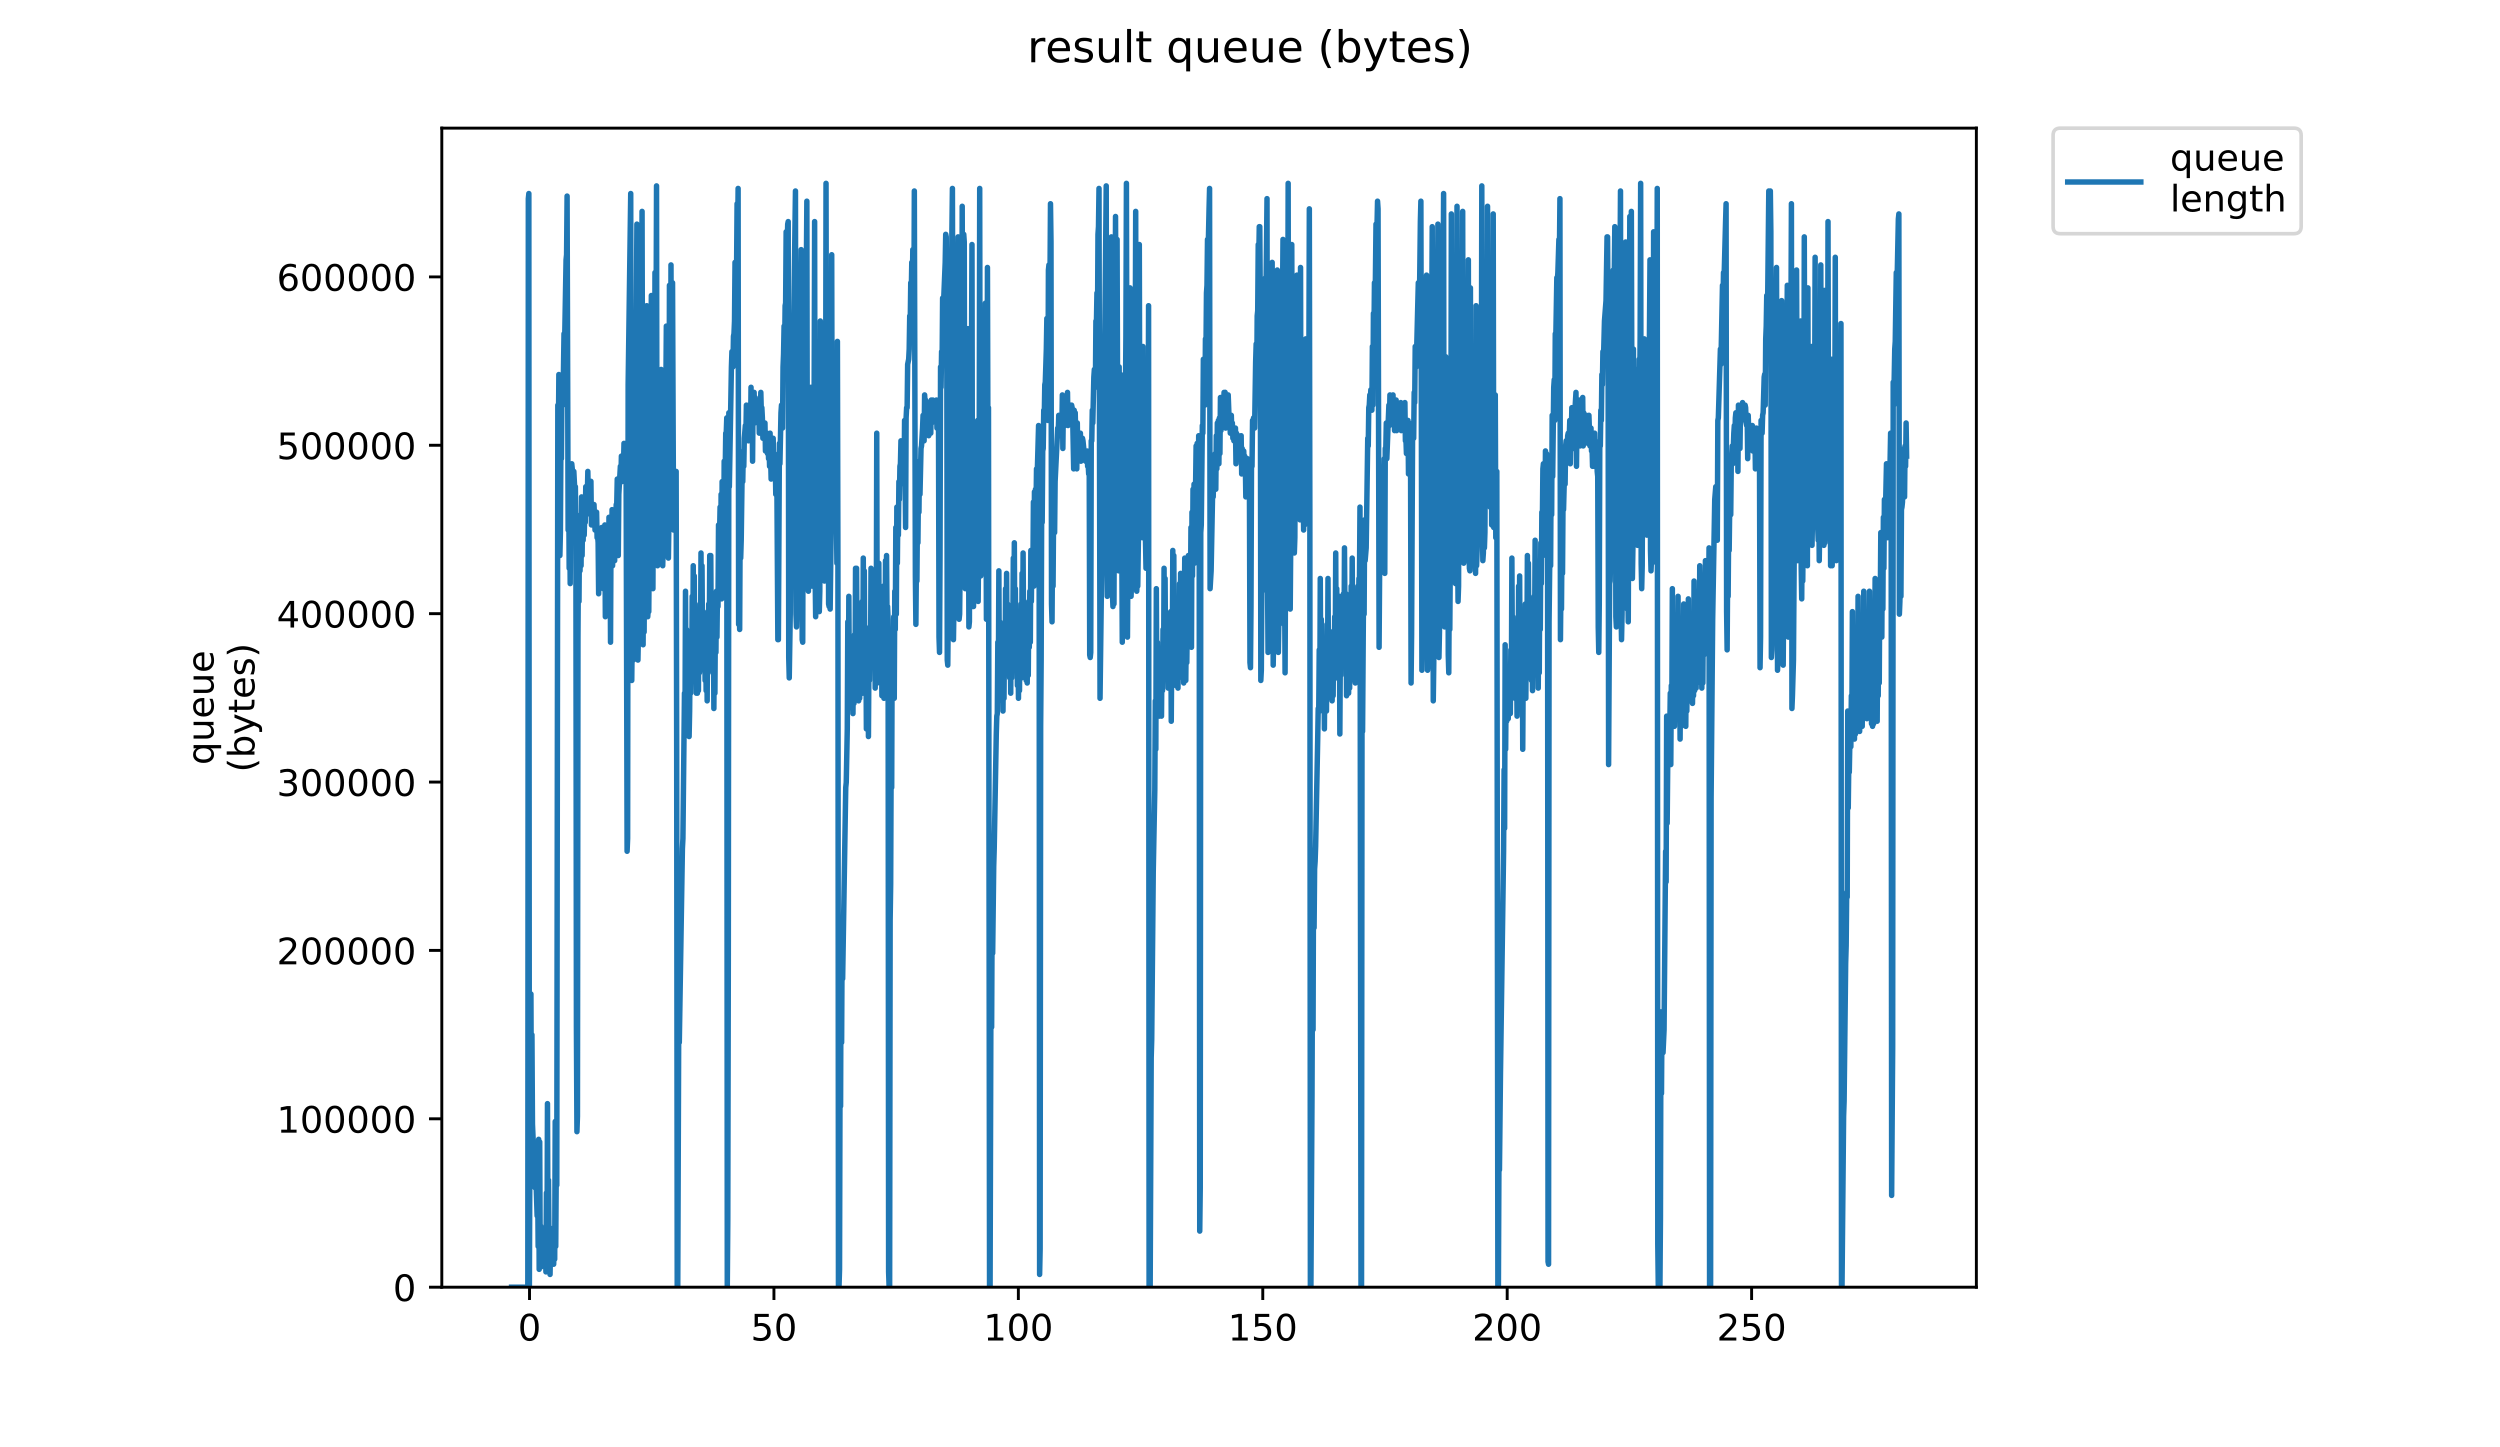 <?xml version="1.0" encoding="utf-8" standalone="no"?>
<!DOCTYPE svg PUBLIC "-//W3C//DTD SVG 1.1//EN"
  "http://www.w3.org/Graphics/SVG/1.1/DTD/svg11.dtd">
<!-- Created with matplotlib (https://matplotlib.org/) -->
<svg height="396pt" version="1.1" viewBox="0 0 684 396" width="684pt" xmlns="http://www.w3.org/2000/svg" xmlns:xlink="http://www.w3.org/1999/xlink">
 <defs>
  <style type="text/css">
*{stroke-linecap:butt;stroke-linejoin:round;}
  </style>
 </defs>
 <g id="figure_1">
  <g id="patch_1">
   <path d="M 0 396 
L 684 396 
L 684 0 
L 0 0 
z
" style="fill:#ffffff;"/>
  </g>
  <g id="axes_1">
   <g id="patch_2">
    <path d="M 120.879 352.174 
L 540.734 352.174 
L 540.734 35.062 
L 120.879 35.062 
z
" style="fill:#ffffff;"/>
   </g>
   <g id="matplotlib.axis_1">
    <g id="xtick_1">
     <g id="line2d_1">
      <defs>
       <path d="M 0 0 
L 0 3.5 
" id="m596ca2b032" style="stroke:#000000;stroke-width:0.8;"/>
      </defs>
      <g>
       <use style="stroke:#000000;stroke-width:0.8;" x="144.875" xlink:href="#m596ca2b032" y="352.174"/>
      </g>
     </g>
     <g id="text_1">
      <!-- 0 -->
      <defs>
       <path d="M 31.781 66.406 
Q 24.172 66.406 20.328 58.906 
Q 16.5 51.422 16.5 36.375 
Q 16.5 21.391 20.328 13.891 
Q 24.172 6.391 31.781 6.391 
Q 39.453 6.391 43.281 13.891 
Q 47.125 21.391 47.125 36.375 
Q 47.125 51.422 43.281 58.906 
Q 39.453 66.406 31.781 66.406 
z
M 31.781 74.219 
Q 44.047 74.219 50.516 64.516 
Q 56.984 54.828 56.984 36.375 
Q 56.984 17.969 50.516 8.266 
Q 44.047 -1.422 31.781 -1.422 
Q 19.531 -1.422 13.062 8.266 
Q 6.594 17.969 6.594 36.375 
Q 6.594 54.828 13.062 64.516 
Q 19.531 74.219 31.781 74.219 
z
" id="DejaVuSans-48"/>
      </defs>
      <g transform="translate(141.694 366.773)scale(0.1 -0.1)">
       <use xlink:href="#DejaVuSans-48"/>
      </g>
     </g>
    </g>
    <g id="xtick_2">
     <g id="line2d_2">
      <g>
       <use style="stroke:#000000;stroke-width:0.8;" x="211.748" xlink:href="#m596ca2b032" y="352.174"/>
      </g>
     </g>
     <g id="text_2">
      <!-- 50 -->
      <defs>
       <path d="M 10.797 72.906 
L 49.516 72.906 
L 49.516 64.594 
L 19.828 64.594 
L 19.828 46.734 
Q 21.969 47.469 24.109 47.828 
Q 26.266 48.188 28.422 48.188 
Q 40.625 48.188 47.75 41.5 
Q 54.891 34.812 54.891 23.391 
Q 54.891 11.625 47.562 5.094 
Q 40.234 -1.422 26.906 -1.422 
Q 22.312 -1.422 17.547 -0.641 
Q 12.797 0.141 7.719 1.703 
L 7.719 11.625 
Q 12.109 9.234 16.797 8.062 
Q 21.484 6.891 26.703 6.891 
Q 35.156 6.891 40.078 11.328 
Q 45.016 15.766 45.016 23.391 
Q 45.016 31 40.078 35.438 
Q 35.156 39.891 26.703 39.891 
Q 22.75 39.891 18.812 39.016 
Q 14.891 38.141 10.797 36.281 
z
" id="DejaVuSans-53"/>
      </defs>
      <g transform="translate(205.386 366.773)scale(0.1 -0.1)">
       <use xlink:href="#DejaVuSans-53"/>
       <use x="63.623" xlink:href="#DejaVuSans-48"/>
      </g>
     </g>
    </g>
    <g id="xtick_3">
     <g id="line2d_3">
      <g>
       <use style="stroke:#000000;stroke-width:0.8;" x="278.622" xlink:href="#m596ca2b032" y="352.174"/>
      </g>
     </g>
     <g id="text_3">
      <!-- 100 -->
      <defs>
       <path d="M 12.406 8.297 
L 28.516 8.297 
L 28.516 63.922 
L 10.984 60.406 
L 10.984 69.391 
L 28.422 72.906 
L 38.281 72.906 
L 38.281 8.297 
L 54.391 8.297 
L 54.391 0 
L 12.406 0 
z
" id="DejaVuSans-49"/>
      </defs>
      <g transform="translate(269.078 366.773)scale(0.1 -0.1)">
       <use xlink:href="#DejaVuSans-49"/>
       <use x="63.623" xlink:href="#DejaVuSans-48"/>
       <use x="127.246" xlink:href="#DejaVuSans-48"/>
      </g>
     </g>
    </g>
    <g id="xtick_4">
     <g id="line2d_4">
      <g>
       <use style="stroke:#000000;stroke-width:0.8;" x="345.495" xlink:href="#m596ca2b032" y="352.174"/>
      </g>
     </g>
     <g id="text_4">
      <!-- 150 -->
      <g transform="translate(335.951 366.773)scale(0.1 -0.1)">
       <use xlink:href="#DejaVuSans-49"/>
       <use x="63.623" xlink:href="#DejaVuSans-53"/>
       <use x="127.246" xlink:href="#DejaVuSans-48"/>
      </g>
     </g>
    </g>
    <g id="xtick_5">
     <g id="line2d_5">
      <g>
       <use style="stroke:#000000;stroke-width:0.8;" x="412.368" xlink:href="#m596ca2b032" y="352.174"/>
      </g>
     </g>
     <g id="text_5">
      <!-- 200 -->
      <defs>
       <path d="M 19.188 8.297 
L 53.609 8.297 
L 53.609 0 
L 7.328 0 
L 7.328 8.297 
Q 12.938 14.109 22.625 23.891 
Q 32.328 33.688 34.812 36.531 
Q 39.547 41.844 41.422 45.531 
Q 43.312 49.219 43.312 52.781 
Q 43.312 58.594 39.234 62.25 
Q 35.156 65.922 28.609 65.922 
Q 23.969 65.922 18.812 64.312 
Q 13.672 62.703 7.812 59.422 
L 7.812 69.391 
Q 13.766 71.781 18.938 73 
Q 24.125 74.219 28.422 74.219 
Q 39.75 74.219 46.484 68.547 
Q 53.219 62.891 53.219 53.422 
Q 53.219 48.922 51.531 44.891 
Q 49.859 40.875 45.406 35.406 
Q 44.188 33.984 37.641 27.219 
Q 31.109 20.453 19.188 8.297 
z
" id="DejaVuSans-50"/>
      </defs>
      <g transform="translate(402.824 366.773)scale(0.1 -0.1)">
       <use xlink:href="#DejaVuSans-50"/>
       <use x="63.623" xlink:href="#DejaVuSans-48"/>
       <use x="127.246" xlink:href="#DejaVuSans-48"/>
      </g>
     </g>
    </g>
    <g id="xtick_6">
     <g id="line2d_6">
      <g>
       <use style="stroke:#000000;stroke-width:0.8;" x="479.241" xlink:href="#m596ca2b032" y="352.174"/>
      </g>
     </g>
     <g id="text_6">
      <!-- 250 -->
      <g transform="translate(469.698 366.773)scale(0.1 -0.1)">
       <use xlink:href="#DejaVuSans-50"/>
       <use x="63.623" xlink:href="#DejaVuSans-53"/>
       <use x="127.246" xlink:href="#DejaVuSans-48"/>
      </g>
     </g>
    </g>
   </g>
   <g id="matplotlib.axis_2">
    <g id="ytick_1">
     <g id="line2d_7">
      <defs>
       <path d="M 0 0 
L -3.5 0 
" id="m8c8b2c1643" style="stroke:#000000;stroke-width:0.8;"/>
      </defs>
      <g>
       <use style="stroke:#000000;stroke-width:0.8;" x="120.879" xlink:href="#m8c8b2c1643" y="352.174"/>
      </g>
     </g>
     <g id="text_7">
      <!-- 0 -->
      <g transform="translate(107.516 355.973)scale(0.1 -0.1)">
       <use xlink:href="#DejaVuSans-48"/>
      </g>
     </g>
    </g>
    <g id="ytick_2">
     <g id="line2d_8">
      <g>
       <use style="stroke:#000000;stroke-width:0.8;" x="120.879" xlink:href="#m8c8b2c1643" y="306.105"/>
      </g>
     </g>
     <g id="text_8">
      <!-- 100000 -->
      <g transform="translate(75.704 309.904)scale(0.1 -0.1)">
       <use xlink:href="#DejaVuSans-49"/>
       <use x="63.623" xlink:href="#DejaVuSans-48"/>
       <use x="127.246" xlink:href="#DejaVuSans-48"/>
       <use x="190.869" xlink:href="#DejaVuSans-48"/>
       <use x="254.492" xlink:href="#DejaVuSans-48"/>
       <use x="318.115" xlink:href="#DejaVuSans-48"/>
      </g>
     </g>
    </g>
    <g id="ytick_3">
     <g id="line2d_9">
      <g>
       <use style="stroke:#000000;stroke-width:0.8;" x="120.879" xlink:href="#m8c8b2c1643" y="260.036"/>
      </g>
     </g>
     <g id="text_9">
      <!-- 200000 -->
      <g transform="translate(75.704 263.835)scale(0.1 -0.1)">
       <use xlink:href="#DejaVuSans-50"/>
       <use x="63.623" xlink:href="#DejaVuSans-48"/>
       <use x="127.246" xlink:href="#DejaVuSans-48"/>
       <use x="190.869" xlink:href="#DejaVuSans-48"/>
       <use x="254.492" xlink:href="#DejaVuSans-48"/>
       <use x="318.115" xlink:href="#DejaVuSans-48"/>
      </g>
     </g>
    </g>
    <g id="ytick_4">
     <g id="line2d_10">
      <g>
       <use style="stroke:#000000;stroke-width:0.8;" x="120.879" xlink:href="#m8c8b2c1643" y="213.967"/>
      </g>
     </g>
     <g id="text_10">
      <!-- 300000 -->
      <defs>
       <path d="M 40.578 39.312 
Q 47.656 37.797 51.625 33 
Q 55.609 28.219 55.609 21.188 
Q 55.609 10.406 48.188 4.484 
Q 40.766 -1.422 27.094 -1.422 
Q 22.516 -1.422 17.656 -0.516 
Q 12.797 0.391 7.625 2.203 
L 7.625 11.719 
Q 11.719 9.328 16.594 8.109 
Q 21.484 6.891 26.812 6.891 
Q 36.078 6.891 40.938 10.547 
Q 45.797 14.203 45.797 21.188 
Q 45.797 27.641 41.281 31.266 
Q 36.766 34.906 28.719 34.906 
L 20.219 34.906 
L 20.219 43.016 
L 29.109 43.016 
Q 36.375 43.016 40.234 45.922 
Q 44.094 48.828 44.094 54.297 
Q 44.094 59.906 40.109 62.906 
Q 36.141 65.922 28.719 65.922 
Q 24.656 65.922 20.016 65.031 
Q 15.375 64.156 9.812 62.312 
L 9.812 71.094 
Q 15.438 72.656 20.344 73.438 
Q 25.25 74.219 29.594 74.219 
Q 40.828 74.219 47.359 69.109 
Q 53.906 64.016 53.906 55.328 
Q 53.906 49.266 50.438 45.094 
Q 46.969 40.922 40.578 39.312 
z
" id="DejaVuSans-51"/>
      </defs>
      <g transform="translate(75.704 217.766)scale(0.1 -0.1)">
       <use xlink:href="#DejaVuSans-51"/>
       <use x="63.623" xlink:href="#DejaVuSans-48"/>
       <use x="127.246" xlink:href="#DejaVuSans-48"/>
       <use x="190.869" xlink:href="#DejaVuSans-48"/>
       <use x="254.492" xlink:href="#DejaVuSans-48"/>
       <use x="318.115" xlink:href="#DejaVuSans-48"/>
      </g>
     </g>
    </g>
    <g id="ytick_5">
     <g id="line2d_11">
      <g>
       <use style="stroke:#000000;stroke-width:0.8;" x="120.879" xlink:href="#m8c8b2c1643" y="167.898"/>
      </g>
     </g>
     <g id="text_11">
      <!-- 400000 -->
      <defs>
       <path d="M 37.797 64.312 
L 12.891 25.391 
L 37.797 25.391 
z
M 35.203 72.906 
L 47.609 72.906 
L 47.609 25.391 
L 58.016 25.391 
L 58.016 17.188 
L 47.609 17.188 
L 47.609 0 
L 37.797 0 
L 37.797 17.188 
L 4.891 17.188 
L 4.891 26.703 
z
" id="DejaVuSans-52"/>
      </defs>
      <g transform="translate(75.704 171.697)scale(0.1 -0.1)">
       <use xlink:href="#DejaVuSans-52"/>
       <use x="63.623" xlink:href="#DejaVuSans-48"/>
       <use x="127.246" xlink:href="#DejaVuSans-48"/>
       <use x="190.869" xlink:href="#DejaVuSans-48"/>
       <use x="254.492" xlink:href="#DejaVuSans-48"/>
       <use x="318.115" xlink:href="#DejaVuSans-48"/>
      </g>
     </g>
    </g>
    <g id="ytick_6">
     <g id="line2d_12">
      <g>
       <use style="stroke:#000000;stroke-width:0.8;" x="120.879" xlink:href="#m8c8b2c1643" y="121.829"/>
      </g>
     </g>
     <g id="text_12">
      <!-- 500000 -->
      <g transform="translate(75.704 125.628)scale(0.1 -0.1)">
       <use xlink:href="#DejaVuSans-53"/>
       <use x="63.623" xlink:href="#DejaVuSans-48"/>
       <use x="127.246" xlink:href="#DejaVuSans-48"/>
       <use x="190.869" xlink:href="#DejaVuSans-48"/>
       <use x="254.492" xlink:href="#DejaVuSans-48"/>
       <use x="318.115" xlink:href="#DejaVuSans-48"/>
      </g>
     </g>
    </g>
    <g id="ytick_7">
     <g id="line2d_13">
      <g>
       <use style="stroke:#000000;stroke-width:0.8;" x="120.879" xlink:href="#m8c8b2c1643" y="75.76"/>
      </g>
     </g>
     <g id="text_13">
      <!-- 600000 -->
      <defs>
       <path d="M 33.016 40.375 
Q 26.375 40.375 22.484 35.828 
Q 18.609 31.297 18.609 23.391 
Q 18.609 15.531 22.484 10.953 
Q 26.375 6.391 33.016 6.391 
Q 39.656 6.391 43.531 10.953 
Q 47.406 15.531 47.406 23.391 
Q 47.406 31.297 43.531 35.828 
Q 39.656 40.375 33.016 40.375 
z
M 52.594 71.297 
L 52.594 62.312 
Q 48.875 64.062 45.094 64.984 
Q 41.312 65.922 37.594 65.922 
Q 27.828 65.922 22.672 59.328 
Q 17.531 52.734 16.797 39.406 
Q 19.672 43.656 24.016 45.922 
Q 28.375 48.188 33.594 48.188 
Q 44.578 48.188 50.953 41.516 
Q 57.328 34.859 57.328 23.391 
Q 57.328 12.156 50.688 5.359 
Q 44.047 -1.422 33.016 -1.422 
Q 20.359 -1.422 13.672 8.266 
Q 6.984 17.969 6.984 36.375 
Q 6.984 53.656 15.188 63.938 
Q 23.391 74.219 37.203 74.219 
Q 40.922 74.219 44.703 73.484 
Q 48.484 72.75 52.594 71.297 
z
" id="DejaVuSans-54"/>
      </defs>
      <g transform="translate(75.704 79.559)scale(0.1 -0.1)">
       <use xlink:href="#DejaVuSans-54"/>
       <use x="63.623" xlink:href="#DejaVuSans-48"/>
       <use x="127.246" xlink:href="#DejaVuSans-48"/>
       <use x="190.869" xlink:href="#DejaVuSans-48"/>
       <use x="254.492" xlink:href="#DejaVuSans-48"/>
       <use x="318.115" xlink:href="#DejaVuSans-48"/>
      </g>
     </g>
    </g>
    <g id="text_14">
     <!-- queue -->
     <defs>
      <path d="M 14.797 27.297 
Q 14.797 17.391 18.875 11.75 
Q 22.953 6.109 30.078 6.109 
Q 37.203 6.109 41.297 11.75 
Q 45.406 17.391 45.406 27.297 
Q 45.406 37.203 41.297 42.844 
Q 37.203 48.484 30.078 48.484 
Q 22.953 48.484 18.875 42.844 
Q 14.797 37.203 14.797 27.297 
z
M 45.406 8.203 
Q 42.578 3.328 38.25 0.953 
Q 33.938 -1.422 27.875 -1.422 
Q 17.969 -1.422 11.734 6.484 
Q 5.516 14.406 5.516 27.297 
Q 5.516 40.188 11.734 48.094 
Q 17.969 56 27.875 56 
Q 33.938 56 38.25 53.625 
Q 42.578 51.266 45.406 46.391 
L 45.406 54.688 
L 54.391 54.688 
L 54.391 -20.797 
L 45.406 -20.797 
z
" id="DejaVuSans-113"/>
      <path d="M 8.5 21.578 
L 8.5 54.688 
L 17.484 54.688 
L 17.484 21.922 
Q 17.484 14.156 20.5 10.266 
Q 23.531 6.391 29.594 6.391 
Q 36.859 6.391 41.078 11.031 
Q 45.312 15.672 45.312 23.688 
L 45.312 54.688 
L 54.297 54.688 
L 54.297 0 
L 45.312 0 
L 45.312 8.406 
Q 42.047 3.422 37.719 1 
Q 33.406 -1.422 27.688 -1.422 
Q 18.266 -1.422 13.375 4.438 
Q 8.5 10.297 8.5 21.578 
z
M 31.109 56 
z
" id="DejaVuSans-117"/>
      <path d="M 56.203 29.594 
L 56.203 25.203 
L 14.891 25.203 
Q 15.484 15.922 20.484 11.062 
Q 25.484 6.203 34.422 6.203 
Q 39.594 6.203 44.453 7.469 
Q 49.312 8.734 54.109 11.281 
L 54.109 2.781 
Q 49.266 0.734 44.188 -0.344 
Q 39.109 -1.422 33.891 -1.422 
Q 20.797 -1.422 13.156 6.188 
Q 5.516 13.812 5.516 26.812 
Q 5.516 40.234 12.766 48.109 
Q 20.016 56 32.328 56 
Q 43.359 56 49.781 48.891 
Q 56.203 41.797 56.203 29.594 
z
M 47.219 32.234 
Q 47.125 39.594 43.094 43.984 
Q 39.062 48.391 32.422 48.391 
Q 24.906 48.391 20.391 44.141 
Q 15.875 39.891 15.188 32.172 
z
" id="DejaVuSans-101"/>
     </defs>
     <g transform="translate(58.426 209.283)rotate(-90)scale(0.1 -0.1)">
      <use xlink:href="#DejaVuSans-113"/>
      <use x="63.477" xlink:href="#DejaVuSans-117"/>
      <use x="126.855" xlink:href="#DejaVuSans-101"/>
      <use x="188.379" xlink:href="#DejaVuSans-117"/>
      <use x="251.758" xlink:href="#DejaVuSans-101"/>
     </g>
     <!-- (bytes) -->
     <defs>
      <path d="M 31 75.875 
Q 24.469 64.656 21.281 53.656 
Q 18.109 42.672 18.109 31.391 
Q 18.109 20.125 21.312 9.062 
Q 24.516 -2 31 -13.188 
L 23.188 -13.188 
Q 15.875 -1.703 12.234 9.375 
Q 8.594 20.453 8.594 31.391 
Q 8.594 42.281 12.203 53.312 
Q 15.828 64.359 23.188 75.875 
z
" id="DejaVuSans-40"/>
      <path d="M 48.688 27.297 
Q 48.688 37.203 44.609 42.844 
Q 40.531 48.484 33.406 48.484 
Q 26.266 48.484 22.188 42.844 
Q 18.109 37.203 18.109 27.297 
Q 18.109 17.391 22.188 11.75 
Q 26.266 6.109 33.406 6.109 
Q 40.531 6.109 44.609 11.75 
Q 48.688 17.391 48.688 27.297 
z
M 18.109 46.391 
Q 20.953 51.266 25.266 53.625 
Q 29.594 56 35.594 56 
Q 45.562 56 51.781 48.094 
Q 58.016 40.188 58.016 27.297 
Q 58.016 14.406 51.781 6.484 
Q 45.562 -1.422 35.594 -1.422 
Q 29.594 -1.422 25.266 0.953 
Q 20.953 3.328 18.109 8.203 
L 18.109 0 
L 9.078 0 
L 9.078 75.984 
L 18.109 75.984 
z
" id="DejaVuSans-98"/>
      <path d="M 32.172 -5.078 
Q 28.375 -14.844 24.75 -17.812 
Q 21.141 -20.797 15.094 -20.797 
L 7.906 -20.797 
L 7.906 -13.281 
L 13.188 -13.281 
Q 16.891 -13.281 18.938 -11.516 
Q 21 -9.766 23.484 -3.219 
L 25.094 0.875 
L 2.984 54.688 
L 12.5 54.688 
L 29.594 11.922 
L 46.688 54.688 
L 56.203 54.688 
z
" id="DejaVuSans-121"/>
      <path d="M 18.312 70.219 
L 18.312 54.688 
L 36.812 54.688 
L 36.812 47.703 
L 18.312 47.703 
L 18.312 18.016 
Q 18.312 11.328 20.141 9.422 
Q 21.969 7.516 27.594 7.516 
L 36.812 7.516 
L 36.812 0 
L 27.594 0 
Q 17.188 0 13.234 3.875 
Q 9.281 7.766 9.281 18.016 
L 9.281 47.703 
L 2.688 47.703 
L 2.688 54.688 
L 9.281 54.688 
L 9.281 70.219 
z
" id="DejaVuSans-116"/>
      <path d="M 44.281 53.078 
L 44.281 44.578 
Q 40.484 46.531 36.375 47.5 
Q 32.281 48.484 27.875 48.484 
Q 21.188 48.484 17.844 46.438 
Q 14.5 44.391 14.5 40.281 
Q 14.5 37.156 16.891 35.375 
Q 19.281 33.594 26.516 31.984 
L 29.594 31.297 
Q 39.156 29.25 43.188 25.516 
Q 47.219 21.781 47.219 15.094 
Q 47.219 7.469 41.188 3.016 
Q 35.156 -1.422 24.609 -1.422 
Q 20.219 -1.422 15.453 -0.562 
Q 10.688 0.297 5.422 2 
L 5.422 11.281 
Q 10.406 8.688 15.234 7.391 
Q 20.062 6.109 24.812 6.109 
Q 31.156 6.109 34.562 8.281 
Q 37.984 10.453 37.984 14.406 
Q 37.984 18.062 35.516 20.016 
Q 33.062 21.969 24.703 23.781 
L 21.578 24.516 
Q 13.234 26.266 9.516 29.906 
Q 5.812 33.547 5.812 39.891 
Q 5.812 47.609 11.281 51.797 
Q 16.75 56 26.812 56 
Q 31.781 56 36.172 55.266 
Q 40.578 54.547 44.281 53.078 
z
" id="DejaVuSans-115"/>
      <path d="M 8.016 75.875 
L 15.828 75.875 
Q 23.141 64.359 26.781 53.312 
Q 30.422 42.281 30.422 31.391 
Q 30.422 20.453 26.781 9.375 
Q 23.141 -1.703 15.828 -13.188 
L 8.016 -13.188 
Q 14.5 -2 17.703 9.062 
Q 20.906 20.125 20.906 31.391 
Q 20.906 42.672 17.703 53.656 
Q 14.5 64.656 8.016 75.875 
z
" id="DejaVuSans-41"/>
     </defs>
     <g transform="translate(69.624 211.295)rotate(-90)scale(0.1 -0.1)">
      <use xlink:href="#DejaVuSans-40"/>
      <use x="39.014" xlink:href="#DejaVuSans-98"/>
      <use x="102.49" xlink:href="#DejaVuSans-121"/>
      <use x="161.67" xlink:href="#DejaVuSans-116"/>
      <use x="200.879" xlink:href="#DejaVuSans-101"/>
      <use x="262.402" xlink:href="#DejaVuSans-115"/>
      <use x="314.502" xlink:href="#DejaVuSans-41"/>
     </g>
    </g>
   </g>
   <g id="line2d_14">
    <path clip-path="url(#p3620263be2)" d="M 139.963 352.174 
L 144.409 352.174 
L 144.551 54.348 
L 144.693 52.953 
L 144.837 352.174 
L 144.978 315.207 
L 145.119 324.275 
L 145.26 271.963 
L 145.4 307.535 
L 145.541 283.123 
L 145.682 307.535 
L 146.108 317.3 
L 146.391 324.972 
L 146.674 323.577 
L 146.956 332.645 
L 147.097 323.577 
L 147.238 341.014 
L 147.378 311.72 
L 147.521 347.292 
L 147.662 312.418 
L 147.803 344.502 
L 147.945 335.435 
L 148.087 346.594 
L 148.228 341.712 
L 148.371 344.502 
L 148.513 344.502 
L 148.658 343.804 
L 148.941 340.317 
L 149.082 345.897 
L 149.223 340.317 
L 149.364 347.989 
L 149.505 326.367 
L 149.646 344.502 
L 149.787 301.955 
L 149.929 337.527 
L 150.07 322.88 
L 150.211 341.712 
L 150.493 348.687 
L 150.634 341.014 
L 150.775 341.712 
L 151.057 336.135 
L 151.34 345.199 
L 151.483 345.897 
L 151.625 340.317 
L 151.765 344.502 
L 151.907 306.838 
L 152.048 341.014 
L 152.194 320.095 
L 152.336 324.275 
L 152.619 110.844 
L 152.761 121.307 
L 152.902 102.474 
L 153.043 108.054 
L 153.184 151.996 
L 153.324 145.719 
L 153.465 121.307 
L 153.606 125.491 
L 153.746 105.962 
L 153.887 104.567 
L 154.028 110.844 
L 154.31 91.315 
L 154.451 95.5 
L 154.875 71.088 
L 155.016 69.693 
L 155.157 53.65 
L 155.439 145.021 
L 155.582 128.979 
L 155.723 155.483 
L 155.866 140.832 
L 156.007 159.668 
L 156.149 133.861 
L 156.432 126.886 
L 156.573 128.281 
L 156.715 135.256 
L 156.998 128.979 
L 157.281 134.559 
L 157.423 133.164 
L 157.565 148.508 
L 157.706 281.031 
L 157.848 309.628 
L 157.99 305.443 
L 158.132 174.315 
L 158.274 149.903 
L 158.415 164.551 
L 158.556 144.324 
L 158.697 156.181 
L 158.839 140.832 
L 158.98 154.786 
L 159.122 135.954 
L 159.264 151.996 
L 159.405 140.139 
L 159.548 147.811 
L 159.692 137.349 
L 159.836 146.416 
L 159.98 140.832 
L 160.123 142.929 
L 160.264 133.164 
L 160.406 138.744 
L 160.547 135.256 
L 160.688 135.954 
L 160.83 128.979 
L 160.971 135.954 
L 161.111 136.651 
L 161.252 136.651 
L 161.393 133.164 
L 161.533 140.832 
L 161.675 131.688 
L 161.816 143.626 
L 161.957 138.046 
L 162.097 143.626 
L 162.239 138.046 
L 162.379 140.832 
L 162.52 138.046 
L 162.801 145.021 
L 162.943 142.231 
L 163.084 145.021 
L 163.225 140.139 
L 163.365 147.114 
L 163.506 146.416 
L 163.647 148.508 
L 163.788 162.458 
L 164.069 145.021 
L 164.209 153.391 
L 164.351 145.021 
L 164.492 151.996 
L 164.633 144.324 
L 164.773 157.576 
L 165.056 161.063 
L 165.198 145.021 
L 165.339 160.366 
L 165.48 143.626 
L 165.622 168.736 
L 165.764 145.021 
L 165.905 157.576 
L 166.047 148.508 
L 166.189 161.761 
L 166.33 143.626 
L 166.471 162.458 
L 166.613 141.534 
L 166.755 161.761 
L 166.897 142.231 
L 167.038 175.71 
L 167.18 145.021 
L 167.321 154.786 
L 167.462 139.441 
L 167.603 154.786 
L 167.745 142.929 
L 167.887 147.811 
L 168.029 140.832 
L 168.17 153.391 
L 168.312 140.832 
L 168.455 142.231 
L 168.597 138.046 
L 168.738 138.046 
L 168.881 131.071 
L 169.022 135.954 
L 169.163 151.996 
L 169.305 135.256 
L 169.73 127.584 
L 169.872 131.769 
L 170.014 124.792 
L 170.156 131.769 
L 170.298 127.584 
L 170.44 131.071 
L 170.582 127.584 
L 170.724 121.307 
L 170.866 122.004 
L 171.006 126.189 
L 171.147 126.886 
L 171.288 121.307 
L 171.574 232.904 
L 171.718 229.417 
L 171.859 105.264 
L 172.565 52.953 
L 172.706 174.315 
L 172.846 186.173 
L 172.988 172.92 
L 173.129 170.828 
L 173.27 180.593 
L 173.411 145.719 
L 173.551 147.811 
L 173.833 102.474 
L 173.974 104.567 
L 174.257 61.323 
L 174.399 85.735 
L 174.54 180.593 
L 174.681 172.92 
L 174.822 154.088 
L 174.963 153.391 
L 175.104 138.046 
L 175.245 100.382 
L 175.386 116.424 
L 175.527 95.5 
L 175.668 57.835 
L 175.95 176.408 
L 176.091 153.391 
L 176.232 172.92 
L 176.515 124.792 
L 176.656 142.929 
L 176.938 83.642 
L 177.08 112.239 
L 177.221 168.736 
L 177.363 166.643 
L 177.504 167.341 
L 177.786 130.374 
L 177.928 121.307 
L 178.21 80.852 
L 178.354 88.525 
L 178.496 153.391 
L 178.638 161.063 
L 178.779 127.584 
L 178.92 149.206 
L 179.061 133.164 
L 179.201 74.575 
L 179.342 115.029 
L 179.484 95.5 
L 179.625 50.861 
L 179.766 147.114 
L 179.907 154.786 
L 180.049 126.189 
L 180.19 151.996 
L 180.471 119.912 
L 180.612 125.491 
L 180.896 101.079 
L 181.037 116.424 
L 181.177 149.903 
L 181.319 154.786 
L 181.46 149.206 
L 181.883 115.029 
L 182.026 119.214 
L 182.167 108.753 
L 182.31 89.222 
L 182.451 147.114 
L 182.594 150.601 
L 182.735 106.659 
L 182.876 152.693 
L 183.016 142.231 
L 183.158 78.062 
L 183.299 132.466 
L 183.44 124.792 
L 183.582 72.483 
L 183.725 117.819 
L 183.866 109.449 
L 184.007 77.365 
L 184.289 145.021 
L 184.43 139.441 
L 184.572 143.626 
L 184.854 131.769 
L 184.996 128.979 
L 185.138 204.307 
L 185.286 352.174 
L 185.434 352.174 
L 185.716 275.451 
L 185.857 285.216 
L 186.705 232.207 
L 186.847 229.417 
L 187.27 189.66 
L 187.411 198.03 
L 187.552 161.761 
L 187.694 191.055 
L 187.835 172.223 
L 187.978 186.173 
L 188.119 186.87 
L 188.259 177.105 
L 188.541 201.517 
L 188.682 194.543 
L 188.823 179.198 
L 188.966 189.66 
L 189.106 176.408 
L 189.247 185.475 
L 189.388 163.156 
L 189.529 184.08 
L 189.67 154.786 
L 189.811 184.778 
L 189.952 157.576 
L 190.095 183.383 
L 190.378 175.013 
L 190.52 189.66 
L 190.661 175.71 
L 190.803 189.66 
L 190.944 175.013 
L 191.085 188.963 
L 191.226 167.341 
L 191.367 184.08 
L 191.507 165.248 
L 191.649 178.5 
L 191.791 151.298 
L 191.931 175.71 
L 192.072 154.786 
L 192.212 175.71 
L 192.353 170.828 
L 192.634 183.383 
L 192.776 171.525 
L 192.917 186.173 
L 193.058 172.223 
L 193.199 188.963 
L 193.339 168.038 
L 193.48 191.753 
L 193.621 167.341 
L 193.761 183.383 
L 193.902 165.248 
L 194.042 178.5 
L 194.184 151.996 
L 194.325 173.618 
L 194.466 151.996 
L 194.608 175.71 
L 194.75 170.131 
L 195.033 184.08 
L 195.174 169.433 
L 195.314 193.845 
L 195.455 172.223 
L 195.597 189.66 
L 195.738 168.736 
L 195.879 178.5 
L 196.021 161.761 
L 196.162 174.315 
L 196.303 161.761 
L 196.445 165.946 
L 196.587 143.626 
L 196.728 154.088 
L 197.01 138.744 
L 197.15 161.063 
L 197.291 135.256 
L 197.432 163.853 
L 197.572 131.769 
L 197.713 149.206 
L 197.854 133.861 
L 197.995 151.298 
L 198.135 126.189 
L 198.277 133.861 
L 198.418 128.96 
L 198.559 118.517 
L 198.701 118.517 
L 198.841 114.332 
L 198.982 352.174 
L 199.124 334.04 
L 199.266 262.896 
L 199.407 112.937 
L 199.548 133.164 
L 200.113 100.382 
L 200.254 96.197 
L 200.394 100.382 
L 200.535 100.382 
L 200.676 92.012 
L 200.818 91.315 
L 200.96 87.827 
L 201.101 71.785 
L 201.241 75.97 
L 201.382 75.97 
L 201.523 73.878 
L 201.664 55.743 
L 201.805 66.822 
L 201.948 51.558 
L 202.089 170.828 
L 202.23 161.761 
L 202.371 172.223 
L 202.512 142.929 
L 202.654 152.693 
L 202.796 147.811 
L 203.079 126.886 
L 203.22 131.769 
L 203.361 123.399 
L 203.502 127.584 
L 203.644 119.912 
L 203.928 116.424 
L 204.071 119.214 
L 204.212 110.844 
L 204.352 115.727 
L 204.493 115.727 
L 204.635 114.332 
L 204.776 120.609 
L 204.916 110.844 
L 205.058 117.122 
L 205.198 112.239 
L 205.339 119.912 
L 205.48 105.962 
L 205.621 119.214 
L 205.762 107.357 
L 205.903 126.189 
L 206.044 108.054 
L 206.185 115.029 
L 206.327 107.357 
L 206.469 115.727 
L 206.611 108.753 
L 206.752 112.937 
L 206.893 113.634 
L 207.034 110.147 
L 207.175 110.147 
L 207.316 110.844 
L 207.457 110.844 
L 207.598 110.147 
L 207.739 118.517 
L 207.88 110.844 
L 208.021 112.937 
L 208.162 107.357 
L 208.303 112.937 
L 208.444 111.542 
L 208.585 114.332 
L 208.726 119.912 
L 208.867 116.424 
L 209.149 116.424 
L 209.29 115.727 
L 209.43 123.399 
L 209.571 118.517 
L 209.711 120.609 
L 209.852 118.517 
L 209.993 124.096 
L 210.134 119.912 
L 210.274 125.491 
L 210.416 122.004 
L 210.557 127.584 
L 210.697 118.517 
L 210.979 131.071 
L 211.119 123.399 
L 211.401 126.189 
L 211.543 119.912 
L 211.684 128.281 
L 211.825 124.096 
L 211.967 124.792 
L 212.109 126.189 
L 212.251 135.256 
L 212.392 126.189 
L 212.534 128.979 
L 212.818 175.013 
L 212.964 175.013 
L 213.247 121.307 
L 213.389 126.886 
L 213.672 112.937 
L 213.814 110.844 
L 213.955 111.542 
L 214.097 117.122 
L 214.238 100.382 
L 214.38 96.895 
L 214.522 89.222 
L 214.664 96.895 
L 214.806 83.642 
L 214.947 82.945 
L 215.089 63.415 
L 215.23 73.18 
L 215.513 61.323 
L 215.655 60.625 
L 215.796 179.895 
L 215.938 185.475 
L 216.222 167.341 
L 216.647 114.332 
L 216.787 115.029 
L 217.638 52.256 
L 217.78 168.038 
L 217.921 171.525 
L 218.063 164.551 
L 218.204 137.349 
L 218.346 143.626 
L 218.913 98.987 
L 219.197 68.298 
L 219.48 175.013 
L 219.622 175.71 
L 219.763 131.071 
L 219.905 150.601 
L 220.188 117.819 
L 220.33 112.239 
L 220.753 55.045 
L 220.895 140.139 
L 221.038 158.273 
L 221.178 161.761 
L 221.32 111.542 
L 221.462 136.651 
L 221.604 117.122 
L 221.745 116.424 
L 221.887 105.962 
L 222.17 160.366 
L 222.312 126.886 
L 222.454 153.391 
L 222.738 112.937 
L 222.88 60.625 
L 223.021 157.576 
L 223.163 168.736 
L 223.589 150.601 
L 223.73 130.374 
L 223.874 93.407 
L 224.158 167.341 
L 224.299 161.761 
L 224.441 87.827 
L 224.584 152.693 
L 225.008 109.449 
L 225.151 152.693 
L 225.293 156.181 
L 225.434 135.954 
L 225.576 158.971 
L 225.859 135.954 
L 226 50.163 
L 226.142 124.792 
L 226.425 107.357 
L 226.566 114.332 
L 226.708 165.248 
L 226.849 165.946 
L 226.991 150.601 
L 227.132 166.643 
L 227.415 143.626 
L 227.556 69.693 
L 227.698 140.832 
L 228.123 96.895 
L 228.266 142.231 
L 228.549 113.634 
L 228.973 154.088 
L 229.114 93.407 
L 229.255 152.693 
L 229.4 352.174 
L 229.549 352.174 
L 229.698 347.292 
L 229.84 292.19 
L 229.982 302.653 
L 230.124 258.014 
L 230.266 285.216 
L 230.407 258.014 
L 230.548 267.778 
L 231.393 215.467 
L 231.534 214.072 
L 231.816 199.425 
L 231.957 170.131 
L 232.098 193.845 
L 232.239 163.156 
L 232.38 186.87 
L 232.521 176.408 
L 232.662 181.988 
L 232.803 192.45 
L 232.944 178.5 
L 233.087 192.45 
L 233.228 179.895 
L 233.369 195.24 
L 233.51 181.29 
L 233.651 192.45 
L 233.792 173.618 
L 233.933 186.173 
L 234.074 155.483 
L 234.215 184.778 
L 234.355 155.483 
L 234.499 180.593 
L 234.64 174.315 
L 234.781 179.198 
L 234.922 191.753 
L 235.063 181.29 
L 235.204 191.055 
L 235.345 173.618 
L 235.486 186.173 
L 235.627 165.248 
L 235.769 181.29 
L 235.91 164.551 
L 236.051 189.66 
L 236.192 152.693 
L 236.333 175.013 
L 236.474 156.181 
L 236.615 183.383 
L 236.759 171.525 
L 236.9 173.618 
L 237.04 199.425 
L 237.182 181.29 
L 237.323 189.66 
L 237.464 175.71 
L 237.605 201.517 
L 237.746 179.198 
L 237.887 186.173 
L 238.028 172.92 
L 238.169 181.29 
L 238.31 155.483 
L 238.463 179.895 
L 238.605 165.946 
L 238.887 180.593 
L 239.028 175.013 
L 239.169 179.198 
L 239.31 166.643 
L 239.451 188.265 
L 239.592 162.458 
L 239.735 180.593 
L 239.877 118.517 
L 240.018 186.87 
L 240.16 163.853 
L 240.301 179.895 
L 240.442 154.088 
L 240.583 179.895 
L 240.724 161.761 
L 241.006 177.105 
L 241.148 172.223 
L 241.289 190.358 
L 241.43 167.341 
L 241.571 184.778 
L 241.712 160.366 
L 241.853 191.055 
L 241.994 166.643 
L 242.136 175.71 
L 242.277 153.391 
L 242.418 173.618 
L 242.559 151.996 
L 242.7 170.131 
L 242.84 165.946 
L 242.98 169.433 
L 243.124 347.989 
L 243.264 352.174 
L 243.405 352.174 
L 243.545 251.736 
L 243.686 241.971 
L 243.826 206.404 
L 243.967 215.467 
L 244.107 174.315 
L 244.248 187.568 
L 244.528 168.736 
L 244.669 191.055 
L 244.809 161.761 
L 244.95 172.223 
L 245.093 144.324 
L 245.234 168.038 
L 245.375 138.744 
L 245.516 154.088 
L 245.656 138.744 
L 245.797 146.416 
L 245.937 131.769 
L 246.077 136.651 
L 246.218 127.584 
L 246.359 126.886 
L 246.5 120.609 
L 246.64 124.792 
L 246.782 124.096 
L 247.067 129.676 
L 247.207 121.307 
L 247.348 132.466 
L 247.489 115.029 
L 247.77 144.324 
L 247.911 114.332 
L 248.052 111.542 
L 248.192 111.542 
L 248.333 99.685 
L 248.615 98.29 
L 248.756 95.5 
L 248.897 86.432 
L 249.037 88.525 
L 249.179 77.365 
L 249.32 80.155 
L 249.46 71.785 
L 249.601 80.155 
L 249.741 68.298 
L 249.881 68.298 
L 250.022 89.222 
L 250.162 52.256 
L 250.444 157.576 
L 250.584 170.828 
L 250.724 154.786 
L 250.865 158.971 
L 251.005 142.231 
L 251.146 148.508 
L 251.286 133.164 
L 251.427 140.139 
L 251.567 126.189 
L 251.708 135.256 
L 251.989 122.702 
L 252.13 122.004 
L 252.411 117.122 
L 252.551 113.634 
L 252.692 115.029 
L 252.832 120.609 
L 252.973 108.054 
L 253.114 110.147 
L 253.254 109.449 
L 253.395 113.634 
L 253.535 110.147 
L 253.816 117.122 
L 253.956 110.844 
L 254.097 119.214 
L 254.237 110.147 
L 254.378 116.424 
L 254.518 111.542 
L 254.659 118.517 
L 254.8 109.449 
L 254.94 115.727 
L 255.081 110.147 
L 255.222 109.449 
L 255.504 115.029 
L 255.645 111.542 
L 255.786 110.844 
L 256.068 112.239 
L 256.208 109.449 
L 256.349 117.122 
L 256.489 112.937 
L 256.63 113.634 
L 256.77 113.634 
L 256.911 174.315 
L 257.052 178.5 
L 257.193 151.996 
L 257.333 100.382 
L 257.474 105.962 
L 257.616 96.197 
L 257.757 99.685 
L 257.898 81.55 
L 258.039 85.735 
L 258.464 75.273 
L 258.605 71.785 
L 258.747 64.113 
L 258.888 64.81 
L 259.029 82.945 
L 259.17 180.593 
L 259.311 181.988 
L 259.451 167.341 
L 259.592 131.769 
L 259.733 128.281 
L 260.015 109.449 
L 260.157 113.634 
L 260.439 63.415 
L 260.58 51.558 
L 260.862 175.013 
L 261.003 165.946 
L 261.144 137.349 
L 261.285 140.832 
L 261.708 92.713 
L 261.849 94.802 
L 262.13 64.81 
L 262.412 169.433 
L 262.554 168.038 
L 262.695 154.786 
L 262.837 154.088 
L 263.118 116.424 
L 263.259 56.44 
L 263.399 102.474 
L 263.68 64.113 
L 263.823 66.205 
L 263.963 149.206 
L 264.104 161.063 
L 264.385 148.508 
L 264.806 89.92 
L 265.087 171.525 
L 265.23 170.131 
L 265.37 127.584 
L 265.511 161.761 
L 265.933 66.903 
L 266.074 154.088 
L 266.215 165.946 
L 266.356 165.946 
L 266.498 142.231 
L 266.638 145.719 
L 266.919 117.122 
L 267.06 128.979 
L 267.201 151.996 
L 267.341 155.483 
L 267.482 115.029 
L 267.624 164.551 
L 267.905 129.676 
L 268.047 51.558 
L 268.189 148.508 
L 268.33 157.576 
L 268.47 156.181 
L 268.613 115.727 
L 268.754 154.088 
L 269.462 116.424 
L 269.602 82.945 
L 269.883 169.433 
L 270.024 154.786 
L 270.165 73.18 
L 270.305 124.792 
L 270.447 111.542 
L 270.738 352.174 
L 270.887 352.174 
L 271.169 254.523 
L 271.31 281.031 
L 271.452 249.644 
L 271.593 260.804 
L 271.877 237.089 
L 272.018 232.207 
L 272.583 200.82 
L 272.724 195.937 
L 272.865 195.24 
L 273.005 175.71 
L 273.146 187.568 
L 273.287 156.181 
L 273.428 186.173 
L 273.569 170.131 
L 273.71 186.87 
L 273.852 186.87 
L 273.995 179.198 
L 274.135 191.753 
L 274.276 179.198 
L 274.417 194.543 
L 274.558 177.803 
L 274.699 191.055 
L 274.84 171.525 
L 274.981 182.685 
L 275.122 161.063 
L 275.263 182.685 
L 275.404 156.878 
L 275.545 181.29 
L 275.685 165.248 
L 275.968 180.593 
L 276.108 175.013 
L 276.249 185.475 
L 276.39 170.828 
L 276.531 189.66 
L 276.672 169.433 
L 276.813 185.475 
L 276.954 167.341 
L 277.096 175.71 
L 277.239 152.693 
L 277.38 175.013 
L 277.521 148.508 
L 277.662 177.803 
L 277.803 161.063 
L 277.943 180.593 
L 278.084 173.618 
L 278.225 175.71 
L 278.366 187.568 
L 278.508 170.131 
L 278.65 191.055 
L 278.792 171.525 
L 278.933 188.963 
L 279.074 167.341 
L 279.214 184.08 
L 279.355 165.248 
L 279.497 185.475 
L 279.638 156.878 
L 279.778 179.198 
L 279.92 151.298 
L 280.06 173.618 
L 280.201 165.946 
L 280.342 168.038 
L 280.483 181.988 
L 280.624 172.223 
L 280.764 186.173 
L 280.905 172.92 
L 281.046 186.87 
L 281.191 166.643 
L 281.332 184.778 
L 281.473 164.551 
L 281.614 177.105 
L 281.754 161.761 
L 281.896 175.71 
L 282.037 150.601 
L 282.178 164.551 
L 282.319 151.996 
L 282.459 150.601 
L 282.601 156.181 
L 282.742 137.349 
L 282.884 160.366 
L 283.025 134.559 
L 283.166 150.601 
L 283.306 133.861 
L 283.447 140.139 
L 283.588 128.281 
L 283.729 131.769 
L 284.153 116.424 
L 284.295 125.491 
L 284.437 348.687 
L 284.58 341.712 
L 284.721 198.727 
L 284.862 180.593 
L 285.003 138.046 
L 285.143 142.929 
L 285.285 123.399 
L 285.426 122.702 
L 285.567 112.239 
L 285.709 114.332 
L 285.85 105.264 
L 285.992 104.567 
L 286.276 95.5 
L 286.418 87.13 
L 286.56 91.315 
L 286.701 115.029 
L 286.845 73.878 
L 286.988 72.483 
L 287.129 82.945 
L 287.27 77.365 
L 287.412 55.743 
L 287.553 66.205 
L 287.694 165.248 
L 287.836 170.131 
L 287.977 148.508 
L 288.118 160.366 
L 288.258 140.817 
L 288.399 145.021 
L 288.54 145.719 
L 288.68 131.769 
L 289.387 117.122 
L 289.529 118.517 
L 289.67 113.634 
L 289.811 117.819 
L 290.092 113.634 
L 290.233 119.214 
L 290.515 117.819 
L 290.656 108.054 
L 290.797 122.702 
L 290.938 110.844 
L 291.079 115.727 
L 291.219 110.844 
L 291.36 116.424 
L 291.924 110.844 
L 292.065 107.357 
L 292.207 116.424 
L 292.348 110.844 
L 292.488 113.634 
L 292.629 111.542 
L 292.77 113.634 
L 292.911 110.844 
L 293.052 112.239 
L 293.193 110.844 
L 293.334 111.542 
L 293.475 113.634 
L 293.758 128.281 
L 293.899 112.239 
L 294.04 119.214 
L 294.181 112.937 
L 294.322 119.214 
L 294.463 118.517 
L 294.607 128.281 
L 294.749 115.727 
L 294.89 125.491 
L 295.032 124.792 
L 295.315 119.214 
L 295.456 120.609 
L 295.597 118.517 
L 295.739 126.189 
L 295.88 121.307 
L 296.022 122.004 
L 296.163 119.912 
L 296.305 120.609 
L 296.588 123.399 
L 296.73 124.096 
L 296.871 124.096 
L 297.013 126.189 
L 297.154 124.792 
L 297.295 124.792 
L 297.437 123.399 
L 297.578 127.584 
L 297.72 126.886 
L 297.861 129.676 
L 298.002 124.096 
L 298.144 179.198 
L 298.285 179.895 
L 298.425 178.5 
L 298.566 120.609 
L 298.707 120.609 
L 298.848 112.239 
L 298.989 115.727 
L 299.272 103.172 
L 299.414 101.079 
L 299.697 105.962 
L 299.838 87.827 
L 299.98 88.525 
L 300.122 80.155 
L 300.263 90.617 
L 300.404 64.113 
L 300.545 62.02 
L 300.686 51.558 
L 300.969 191.055 
L 301.535 145.719 
L 301.676 117.819 
L 301.817 122.702 
L 302.1 100.382 
L 302.241 94.105 
L 302.664 50.861 
L 302.805 148.508 
L 302.946 163.156 
L 303.088 158.273 
L 303.652 98.29 
L 303.794 112.937 
L 304.077 64.81 
L 304.218 67.6 
L 304.36 162.458 
L 304.5 165.946 
L 304.641 154.088 
L 304.782 165.248 
L 305.207 59.23 
L 305.351 93.407 
L 305.633 65.508 
L 305.916 155.483 
L 306.059 156.181 
L 306.201 100.382 
L 306.343 140.832 
L 306.628 102.474 
L 306.769 117.819 
L 307.055 175.71 
L 307.196 118.517 
L 307.337 161.761 
L 307.762 111.542 
L 307.904 110.147 
L 308.046 92.012 
L 308.188 50.163 
L 308.47 174.315 
L 308.753 129.676 
L 308.895 140.832 
L 309.036 123.399 
L 309.178 78.76 
L 309.46 163.156 
L 309.6 158.971 
L 309.741 111.542 
L 309.882 148.508 
L 310.163 115.029 
L 310.303 124.096 
L 310.584 101.079 
L 310.725 57.835 
L 310.867 151.996 
L 311.008 161.761 
L 311.149 158.273 
L 311.289 160.366 
L 311.572 140.139 
L 311.715 66.903 
L 311.855 124.792 
L 312.138 103.172 
L 312.28 115.029 
L 312.561 147.114 
L 312.702 94.802 
L 312.842 142.929 
L 313.123 125.491 
L 313.264 98.29 
L 313.405 147.811 
L 313.545 155.483 
L 313.686 126.886 
L 313.826 154.088 
L 314.107 136.651 
L 314.249 83.642 
L 314.39 352.174 
L 314.686 352.174 
L 314.968 289.4 
L 315.108 284.518 
L 315.529 238.483 
L 315.951 216.165 
L 316.093 191.753 
L 316.233 205.005 
L 316.374 161.063 
L 316.515 191.055 
L 316.656 175.71 
L 316.797 192.45 
L 316.937 192.45 
L 317.078 186.87 
L 317.219 195.937 
L 317.361 179.895 
L 317.502 193.148 
L 317.642 179.198 
L 317.783 195.937 
L 317.923 179.198 
L 318.064 188.963 
L 318.204 172.223 
L 318.345 185.475 
L 318.486 155.483 
L 318.627 184.778 
L 318.768 158.273 
L 318.91 180.593 
L 319.05 172.223 
L 319.331 185.475 
L 319.471 178.5 
L 319.611 188.265 
L 319.752 175.71 
L 319.892 188.265 
L 320.034 170.828 
L 320.175 181.988 
L 320.315 167.341 
L 320.455 197.332 
L 320.595 177.105 
L 320.736 179.895 
L 320.876 150.601 
L 321.016 182.685 
L 321.156 151.996 
L 321.297 181.29 
L 321.444 168.736 
L 321.731 187.568 
L 321.872 175.71 
L 322.012 186.173 
L 322.153 168.736 
L 322.294 188.265 
L 322.434 172.92 
L 322.575 185.475 
L 322.729 159.668 
L 322.871 180.593 
L 323.012 156.878 
L 323.154 180.593 
L 323.296 165.248 
L 323.437 178.5 
L 323.578 178.5 
L 323.72 169.433 
L 323.861 186.87 
L 324.147 152.693 
L 324.288 164.551 
L 324.43 186.173 
L 324.57 171.525 
L 324.712 181.29 
L 324.852 168.736 
L 324.994 176.408 
L 325.137 151.996 
L 325.279 172.223 
L 325.42 154.088 
L 325.704 163.156 
L 325.845 144.324 
L 325.986 177.105 
L 326.126 140.139 
L 326.267 157.576 
L 326.408 133.861 
L 326.549 146.416 
L 326.69 132.466 
L 326.83 154.088 
L 327.253 122.004 
L 327.395 124.096 
L 327.537 121.307 
L 327.679 145.021 
L 327.962 119.214 
L 328.104 147.811 
L 328.246 336.829 
L 328.388 324.972 
L 328.529 145.719 
L 328.671 143.626 
L 328.954 116.424 
L 329.096 118.517 
L 329.237 98.29 
L 329.379 110.844 
L 329.521 99.685 
L 329.664 110.844 
L 329.806 92.713 
L 329.947 96.895 
L 330.088 80.155 
L 330.23 78.062 
L 330.372 65.508 
L 330.514 70.39 
L 330.797 57.138 
L 330.938 51.558 
L 331.08 161.063 
L 331.364 156.181 
L 331.788 133.861 
L 331.93 135.954 
L 332.071 130.374 
L 332.213 133.861 
L 332.355 130.374 
L 332.497 124.096 
L 332.639 133.861 
L 332.781 119.214 
L 332.922 128.281 
L 333.063 115.727 
L 333.204 122.702 
L 333.345 115.029 
L 333.487 126.886 
L 333.629 114.332 
L 333.771 124.096 
L 333.913 108.753 
L 334.054 117.819 
L 334.196 111.542 
L 334.338 115.727 
L 334.48 112.239 
L 334.621 114.332 
L 334.905 107.357 
L 335.046 108.054 
L 335.188 107.337 
L 335.33 117.122 
L 335.613 110.844 
L 335.754 112.239 
L 335.896 110.844 
L 336.037 108.054 
L 336.321 115.727 
L 336.463 114.332 
L 336.605 118.517 
L 336.747 118.517 
L 336.888 113.634 
L 337.029 118.517 
L 337.17 115.727 
L 337.312 119.912 
L 337.453 117.122 
L 337.595 120.609 
L 337.737 117.122 
L 337.879 120.609 
L 338.021 117.122 
L 338.163 126.886 
L 338.304 118.517 
L 338.446 120.609 
L 338.589 119.214 
L 338.731 122.702 
L 338.873 119.214 
L 339.015 124.792 
L 339.157 122.004 
L 339.299 124.792 
L 339.581 119.214 
L 339.722 129.676 
L 339.863 122.702 
L 340.003 126.886 
L 340.145 123.399 
L 340.286 123.399 
L 340.427 127.584 
L 340.568 124.792 
L 340.712 126.189 
L 340.854 135.954 
L 341.138 127.584 
L 341.281 125.491 
L 341.423 126.189 
L 341.848 134.559 
L 341.989 181.29 
L 342.13 182.685 
L 342.271 165.946 
L 342.412 126.189 
L 342.554 127.584 
L 342.695 115.029 
L 342.836 116.424 
L 342.977 114.332 
L 343.26 117.122 
L 343.542 98.987 
L 343.683 94.105 
L 343.824 105.962 
L 343.965 86.432 
L 344.109 85.037 
L 344.252 66.903 
L 344.394 71.088 
L 344.535 62.02 
L 344.676 62.02 
L 344.818 83.642 
L 344.958 186.173 
L 345.099 183.383 
L 345.241 160.366 
L 345.382 161.761 
L 345.665 138.744 
L 345.805 147.811 
L 346.087 101.079 
L 346.228 75.97 
L 346.369 80.852 
L 346.653 54.348 
L 346.794 158.273 
L 346.936 178.5 
L 347.077 175.013 
L 347.218 168.038 
L 347.64 85.037 
L 347.781 105.962 
L 348.063 71.785 
L 348.345 181.988 
L 348.486 173.618 
L 348.627 140.139 
L 348.767 149.903 
L 349.049 99.685 
L 349.19 122.004 
L 349.472 73.878 
L 349.613 93.407 
L 349.754 178.5 
L 349.896 169.433 
L 350.036 117.122 
L 350.177 154.786 
L 350.459 121.307 
L 350.599 120.609 
L 351.024 65.508 
L 351.165 160.366 
L 351.31 170.828 
L 351.452 157.576 
L 351.595 184.08 
L 351.736 153.391 
L 351.877 147.811 
L 352.018 121.307 
L 352.159 131.071 
L 352.3 107.357 
L 352.441 50.163 
L 352.582 149.903 
L 352.722 165.946 
L 352.863 162.458 
L 353.004 166.643 
L 353.285 130.374 
L 353.427 66.903 
L 353.568 113.634 
L 353.709 101.079 
L 353.85 78.062 
L 354.131 151.298 
L 354.272 147.114 
L 354.413 112.239 
L 354.554 139.441 
L 354.695 128.281 
L 354.837 75.273 
L 354.979 119.214 
L 355.262 92.012 
L 355.545 136.651 
L 355.686 142.231 
L 355.827 73.18 
L 355.968 140.139 
L 356.252 115.727 
L 356.676 145.021 
L 356.817 110.147 
L 356.958 143.626 
L 357.1 138.744 
L 357.242 92.713 
L 357.384 129.676 
L 357.667 114.332 
L 357.809 122.702 
L 357.95 117.122 
L 358.092 105.962 
L 358.233 57.138 
L 358.375 140.139 
L 358.517 352.174 
L 358.664 352.174 
L 358.964 299.863 
L 359.111 259.409 
L 359.252 281.728 
L 359.393 237.089 
L 359.534 253.829 
L 359.675 237.787 
L 359.817 235.694 
L 359.957 231.509 
L 360.521 202.215 
L 360.662 193.845 
L 360.803 194.543 
L 360.943 177.803 
L 361.084 194.543 
L 361.225 158.273 
L 361.365 186.87 
L 361.507 169.433 
L 361.649 188.963 
L 361.79 188.265 
L 361.931 182.685 
L 362.072 194.543 
L 362.213 179.895 
L 362.353 199.425 
L 362.495 181.988 
L 362.636 193.845 
L 362.777 176.408 
L 362.918 194.543 
L 363.059 170.828 
L 363.199 186.173 
L 363.34 158.273 
L 363.481 182.685 
L 363.621 173.618 
L 363.762 190.358 
L 363.903 181.29 
L 364.044 184.778 
L 364.186 191.055 
L 364.327 172.92 
L 364.467 191.753 
L 364.608 177.803 
L 364.749 190.358 
L 364.889 172.92 
L 365.03 182.685 
L 365.171 168.736 
L 365.312 180.593 
L 365.454 151.298 
L 365.596 185.475 
L 365.736 161.063 
L 365.877 178.5 
L 366.018 181.988 
L 366.158 179.198 
L 366.299 181.988 
L 366.44 163.156 
L 366.581 200.82 
L 366.722 177.803 
L 366.864 184.778 
L 367.005 166.643 
L 367.145 181.988 
L 367.287 164.551 
L 367.428 181.29 
L 367.568 162.458 
L 367.709 177.803 
L 367.849 149.903 
L 367.99 170.131 
L 368.132 169.433 
L 368.273 162.458 
L 368.414 190.358 
L 368.555 167.341 
L 368.695 186.87 
L 368.836 164.551 
L 368.977 189.66 
L 369.117 172.223 
L 369.258 188.265 
L 369.398 170.131 
L 369.539 186.173 
L 369.681 160.366 
L 369.822 179.198 
L 369.963 152.693 
L 370.105 175.71 
L 370.246 163.156 
L 370.53 183.383 
L 370.672 165.946 
L 370.813 186.87 
L 370.954 174.315 
L 371.096 180.593 
L 371.238 164.551 
L 371.38 181.988 
L 371.522 160.366 
L 371.663 168.736 
L 371.805 158.273 
L 371.947 158.971 
L 372.089 138.744 
L 372.372 352.174 
L 372.514 352.174 
L 372.656 184.08 
L 372.798 200.122 
L 373.082 158.971 
L 373.223 168.038 
L 373.364 142.231 
L 373.506 153.391 
L 373.789 149.903 
L 374.212 119.912 
L 374.353 122.004 
L 374.494 111.542 
L 374.635 110.844 
L 374.777 108.054 
L 374.918 109.449 
L 375.059 106.659 
L 375.2 107.357 
L 375.343 112.239 
L 375.484 94.802 
L 375.625 110.844 
L 375.766 85.735 
L 375.907 92.713 
L 376.048 77.365 
L 376.19 87.13 
L 376.472 61.323 
L 376.613 68.298 
L 376.895 55.045 
L 377.036 57.138 
L 377.318 177.105 
L 377.46 156.878 
L 377.601 152.693 
L 377.743 145.021 
L 377.884 155.483 
L 378.025 135.256 
L 378.166 134.559 
L 378.307 138.744 
L 378.448 128.281 
L 378.589 133.861 
L 378.731 125.491 
L 378.872 156.878 
L 379.013 122.682 
L 379.155 122.702 
L 379.295 115.727 
L 379.437 125.491 
L 379.859 114.332 
L 380.001 110.844 
L 380.142 116.424 
L 380.283 108.054 
L 380.424 115.727 
L 380.565 112.239 
L 380.706 111.542 
L 380.988 112.937 
L 381.129 108.054 
L 381.271 113.634 
L 381.412 113.634 
L 381.554 117.819 
L 381.697 113.634 
L 381.838 116.424 
L 381.979 109.449 
L 382.12 117.819 
L 382.261 110.844 
L 382.402 117.122 
L 382.543 112.937 
L 382.684 113.634 
L 382.967 110.844 
L 383.108 114.332 
L 383.249 110.147 
L 383.39 117.819 
L 383.531 111.542 
L 383.813 113.634 
L 383.954 114.332 
L 384.095 117.122 
L 384.377 110.147 
L 384.518 120.609 
L 384.658 119.912 
L 384.799 124.096 
L 384.94 121.307 
L 385.081 122.004 
L 385.221 115.029 
L 385.362 129.676 
L 385.504 115.727 
L 385.647 123.399 
L 385.788 122.004 
L 385.929 126.189 
L 386.07 186.87 
L 386.212 173.618 
L 386.496 115.727 
L 386.638 117.122 
L 386.779 119.912 
L 386.922 107.357 
L 387.062 110.147 
L 387.203 94.802 
L 387.485 100.382 
L 388.048 77.365 
L 388.19 78.76 
L 388.331 84.34 
L 388.612 60.625 
L 388.753 55.045 
L 389.034 183.383 
L 389.175 174.315 
L 389.316 152.693 
L 389.457 148.508 
L 390.305 75.273 
L 390.445 101.777 
L 390.586 183.383 
L 390.727 181.29 
L 390.869 145.719 
L 391.01 149.903 
L 391.151 135.256 
L 391.293 133.164 
L 391.433 138.744 
L 391.858 62.02 
L 392.14 191.753 
L 392.283 181.29 
L 392.423 135.256 
L 392.565 152.693 
L 392.707 131.071 
L 392.989 133.861 
L 393.412 61.323 
L 393.556 163.853 
L 393.697 179.895 
L 393.838 172.92 
L 393.98 111.542 
L 394.12 147.114 
L 394.402 117.122 
L 394.685 105.264 
L 394.969 52.953 
L 395.111 166.643 
L 395.252 171.525 
L 395.396 166.643 
L 395.537 97.592 
L 395.679 152.693 
L 395.961 113.634 
L 396.102 108.753 
L 396.244 179.198 
L 396.386 184.08 
L 396.526 158.971 
L 396.667 172.223 
L 396.948 133.164 
L 397.089 58.533 
L 397.231 122.702 
L 397.513 89.222 
L 397.654 94.105 
L 397.796 147.114 
L 397.936 155.483 
L 398.077 148.508 
L 398.218 159.668 
L 398.499 126.189 
L 398.64 56.44 
L 398.781 147.811 
L 398.923 164.551 
L 399.064 160.366 
L 399.204 108.753 
L 399.345 152.693 
L 399.627 131.769 
L 399.767 129.676 
L 399.909 122.702 
L 400.05 107.357 
L 400.19 57.835 
L 400.332 142.929 
L 400.474 154.088 
L 400.614 152.693 
L 400.756 92.713 
L 400.897 148.508 
L 401.319 124.792 
L 401.601 106.659 
L 401.741 71.088 
L 401.882 146.416 
L 402.023 155.483 
L 402.163 156.181 
L 402.304 78.76 
L 402.445 150.601 
L 402.586 147.114 
L 402.727 138.744 
L 402.867 113.634 
L 403.009 134.559 
L 403.149 124.792 
L 403.29 103.172 
L 403.573 152.693 
L 403.714 156.878 
L 403.855 83.642 
L 403.995 154.786 
L 404.136 150.601 
L 404.28 141.534 
L 404.422 105.962 
L 404.565 127.584 
L 404.707 119.214 
L 404.848 98.29 
L 404.988 130.374 
L 405.132 130.374 
L 405.277 120.609 
L 405.42 50.861 
L 405.566 143.626 
L 405.708 153.391 
L 405.85 151.298 
L 405.992 132.466 
L 406.134 149.903 
L 406.275 145.719 
L 406.417 112.937 
L 406.558 131.769 
L 406.84 117.122 
L 406.987 56.44 
L 407.129 123.399 
L 407.413 129.676 
L 407.556 120.609 
L 407.697 138.744 
L 407.838 132.466 
L 407.98 97.592 
L 408.121 143.626 
L 408.405 118.517 
L 408.545 58.533 
L 408.686 144.324 
L 409.108 108.054 
L 409.248 147.114 
L 409.389 147.114 
L 409.53 128.979 
L 409.815 352.174 
L 409.963 352.174 
L 410.109 317.3 
L 410.25 320.095 
L 410.533 293.585 
L 411.381 232.904 
L 411.523 210.585 
L 411.665 226.627 
L 411.807 176.408 
L 411.948 205.005 
L 412.09 186.173 
L 412.231 197.332 
L 412.373 195.937 
L 412.515 188.265 
L 412.657 196.635 
L 412.799 184.778 
L 412.94 193.845 
L 413.082 184.778 
L 413.224 195.24 
L 413.365 177.803 
L 413.507 189.66 
L 413.649 152.693 
L 413.79 179.895 
L 413.932 168.736 
L 414.216 190.358 
L 414.358 179.198 
L 414.499 191.055 
L 414.641 179.895 
L 414.782 188.963 
L 414.924 178.5 
L 415.066 195.937 
L 415.207 177.803 
L 415.348 187.568 
L 415.49 160.366 
L 415.632 181.29 
L 415.773 157.576 
L 415.914 184.778 
L 416.055 167.341 
L 416.337 181.29 
L 416.478 168.736 
L 416.62 205.005 
L 416.761 181.29 
L 416.901 188.265 
L 417.044 168.736 
L 417.185 184.08 
L 417.326 165.248 
L 417.467 191.055 
L 417.608 172.92 
L 417.75 179.198 
L 417.891 151.996 
L 418.032 181.988 
L 418.173 154.088 
L 418.315 179.198 
L 418.456 170.828 
L 418.737 185.475 
L 418.878 172.92 
L 419.021 186.173 
L 419.161 169.433 
L 419.303 188.963 
L 419.445 170.828 
L 419.586 176.408 
L 419.727 163.156 
L 419.869 172.92 
L 420.01 147.811 
L 420.151 178.5 
L 420.294 153.391 
L 420.435 175.013 
L 420.577 170.828 
L 420.718 172.223 
L 420.86 188.265 
L 421.001 171.525 
L 421.142 184.08 
L 421.284 157.576 
L 421.425 172.223 
L 421.566 148.508 
L 421.708 159.668 
L 421.85 140.139 
L 421.99 142.929 
L 422.132 128.281 
L 422.272 126.886 
L 422.413 133.861 
L 422.554 135.256 
L 422.694 142.929 
L 422.836 123.377 
L 422.977 151.996 
L 423.118 124.096 
L 423.26 140.139 
L 423.401 126.886 
L 423.543 345.199 
L 423.683 345.897 
L 423.825 170.131 
L 424.108 145.021 
L 424.248 154.786 
L 424.39 128.281 
L 424.532 140.832 
L 424.673 113.634 
L 424.815 130.374 
L 425.098 105.962 
L 425.239 103.869 
L 425.381 115.029 
L 425.522 91.315 
L 425.664 92.713 
L 425.947 75.97 
L 426.088 76.674 
L 426.23 74.575 
L 426.513 65.508 
L 426.654 69.693 
L 426.796 54.348 
L 426.937 175.013 
L 427.079 158.971 
L 427.22 166.643 
L 427.362 147.114 
L 427.504 156.878 
L 427.645 136.651 
L 427.786 139.441 
L 428.069 128.281 
L 428.211 132.466 
L 428.352 122.004 
L 428.494 120.609 
L 428.636 120.609 
L 428.777 123.399 
L 428.919 119.214 
L 429.061 118.517 
L 429.203 122.004 
L 429.344 119.912 
L 429.486 115.029 
L 429.628 126.886 
L 429.769 117.122 
L 429.911 119.214 
L 430.052 111.542 
L 430.193 117.819 
L 430.335 111.542 
L 430.477 122.702 
L 430.618 115.727 
L 430.901 112.239 
L 431.185 107.357 
L 431.326 127.584 
L 431.468 114.332 
L 431.609 114.332 
L 431.751 109.449 
L 431.892 111.542 
L 432.034 109.449 
L 432.176 111.542 
L 432.317 122.004 
L 432.461 112.937 
L 432.602 119.214 
L 432.744 114.332 
L 432.886 118.517 
L 433.028 108.753 
L 433.169 122.004 
L 433.311 112.937 
L 433.453 117.819 
L 433.595 113.634 
L 434.02 113.634 
L 434.162 117.819 
L 434.304 117.122 
L 434.445 121.307 
L 434.728 113.634 
L 435.011 122.004 
L 435.296 117.122 
L 435.438 123.399 
L 435.579 122.004 
L 435.721 127.584 
L 435.862 126.886 
L 436.004 122.702 
L 436.146 127.584 
L 436.287 118.517 
L 436.429 127.584 
L 436.571 122.004 
L 436.712 126.886 
L 436.854 122.004 
L 436.996 128.979 
L 437.138 130.374 
L 437.279 171.525 
L 437.42 178.5 
L 437.561 165.248 
L 437.703 120.609 
L 437.845 122.004 
L 437.987 112.239 
L 438.129 115.029 
L 438.271 102.474 
L 438.412 105.264 
L 438.554 96.197 
L 438.696 98.987 
L 438.979 87.827 
L 439.404 82.247 
L 439.687 64.81 
L 439.829 64.81 
L 439.97 88.525 
L 440.112 209.19 
L 440.396 159.668 
L 440.537 158.971 
L 440.821 142.231 
L 440.962 146.416 
L 441.245 104.567 
L 441.387 73.878 
L 441.528 87.13 
L 441.811 62.02 
L 441.953 85.037 
L 442.094 168.736 
L 442.236 171.525 
L 442.378 147.811 
L 442.519 147.114 
L 442.801 119.912 
L 442.943 119.912 
L 443.367 52.256 
L 443.51 167.341 
L 443.651 175.013 
L 443.793 168.038 
L 443.934 142.929 
L 444.076 144.324 
L 444.359 96.197 
L 444.5 119.214 
L 444.783 66.205 
L 444.925 69.693 
L 445.067 165.946 
L 445.207 166.643 
L 445.349 158.971 
L 445.491 170.131 
L 445.916 59.23 
L 446.057 102.474 
L 446.338 57.835 
L 446.621 158.273 
L 446.762 149.903 
L 446.903 95.5 
L 447.046 138.744 
L 447.329 101.079 
L 447.47 105.264 
L 447.754 147.114 
L 447.895 101.079 
L 448.037 149.206 
L 448.46 98.29 
L 448.601 108.753 
L 448.743 92.012 
L 448.884 50.163 
L 449.025 154.088 
L 449.167 161.063 
L 449.309 154.786 
L 449.451 117.819 
L 449.592 140.832 
L 449.734 127.584 
L 449.876 92.713 
L 450.16 145.719 
L 450.302 145.719 
L 450.444 100.382 
L 450.586 146.416 
L 450.728 134.559 
L 450.87 111.542 
L 451.011 129.676 
L 451.437 71.088 
L 451.579 150.601 
L 451.72 156.181 
L 451.862 152.693 
L 452.003 154.088 
L 452.287 138.046 
L 452.429 63.415 
L 452.572 126.189 
L 452.856 112.937 
L 452.998 126.886 
L 453.281 109.449 
L 453.422 51.558 
L 453.565 340.317 
L 453.71 352.174 
L 454.156 352.174 
L 454.298 333.342 
L 454.44 276.846 
L 454.581 299.165 
L 454.723 278.241 
L 454.864 280.333 
L 455.006 288.006 
L 455.289 281.728 
L 455.714 232.904 
L 455.855 241.274 
L 455.997 195.937 
L 456.138 225.232 
L 456.279 209.887 
L 456.562 207.097 
L 456.703 195.937 
L 456.845 200.122 
L 456.987 189.66 
L 457.128 209.19 
L 457.27 187.568 
L 457.412 193.845 
L 457.553 161.063 
L 457.695 192.45 
L 457.837 187.568 
L 457.979 186.87 
L 458.12 198.727 
L 458.262 188.963 
L 458.403 195.937 
L 458.545 176.408 
L 458.686 193.148 
L 458.827 168.038 
L 458.968 189.66 
L 459.11 163.156 
L 459.251 184.778 
L 459.392 186.173 
L 459.532 182.685 
L 459.674 202.215 
L 459.816 184.778 
L 459.958 198.727 
L 460.1 177.105 
L 460.241 191.055 
L 460.381 172.92 
L 460.522 191.055 
L 460.664 165.248 
L 460.947 191.753 
L 461.088 178.5 
L 461.23 198.727 
L 461.371 177.803 
L 461.511 194.543 
L 461.652 180.593 
L 461.793 188.963 
L 461.935 163.853 
L 462.076 190.358 
L 462.217 175.013 
L 462.36 191.753 
L 462.501 190.358 
L 462.643 179.198 
L 462.784 190.358 
L 462.924 177.105 
L 463.065 192.45 
L 463.207 182.685 
L 463.348 190.358 
L 463.492 158.971 
L 463.635 188.963 
L 463.777 172.223 
L 463.919 174.994 
L 464.06 188.265 
L 464.202 166.643 
L 464.342 186.87 
L 464.485 161.761 
L 464.626 182.685 
L 464.769 162.458 
L 464.91 177.105 
L 465.051 154.786 
L 465.334 174.315 
L 465.474 169.433 
L 465.615 188.265 
L 465.756 168.038 
L 465.899 186.87 
L 466.04 164.551 
L 466.181 179.198 
L 466.322 158.971 
L 466.463 172.223 
L 466.604 153.391 
L 466.746 174.315 
L 466.887 170.828 
L 467.028 163.156 
L 467.17 177.803 
L 467.453 164.551 
L 467.594 149.903 
L 467.738 352.174 
L 467.879 350.082 
L 468.02 352.174 
L 468.161 218.257 
L 468.586 169.433 
L 469.15 136.651 
L 469.431 133.164 
L 469.572 142.231 
L 469.713 133.861 
L 469.855 147.811 
L 469.996 115.029 
L 470.136 114.332 
L 470.701 95.5 
L 470.842 99.685 
L 471.268 78.062 
L 471.41 83.642 
L 471.551 74.575 
L 471.693 76.674 
L 472.116 60.625 
L 472.257 55.743 
L 472.399 167.341 
L 472.542 177.803 
L 472.683 156.878 
L 472.823 163.156 
L 472.964 143.626 
L 473.104 150.601 
L 473.245 138.744 
L 473.385 140.832 
L 473.526 140.832 
L 473.666 127.584 
L 473.948 122.004 
L 474.089 126.886 
L 474.369 118.517 
L 474.51 116.424 
L 474.65 121.307 
L 474.79 114.332 
L 474.931 112.937 
L 475.072 119.214 
L 475.356 112.937 
L 475.496 128.979 
L 475.637 110.844 
L 475.777 122.004 
L 475.918 115.029 
L 476.058 122.702 
L 476.198 112.239 
L 476.339 112.937 
L 476.481 115.029 
L 476.763 110.147 
L 476.904 114.332 
L 477.044 113.634 
L 477.185 112.239 
L 477.325 113.634 
L 477.466 110.844 
L 477.606 111.542 
L 477.747 115.727 
L 477.888 116.424 
L 478.029 114.332 
L 478.17 125.491 
L 478.31 113.634 
L 478.451 117.819 
L 478.591 117.819 
L 478.731 120.609 
L 478.871 116.424 
L 479.012 116.424 
L 479.153 120.609 
L 479.294 117.122 
L 479.435 116.424 
L 479.575 123.399 
L 479.716 120.609 
L 479.857 120.609 
L 479.998 117.122 
L 480.138 117.819 
L 480.279 128.281 
L 480.562 117.122 
L 480.706 117.819 
L 480.987 122.004 
L 481.128 123.399 
L 481.268 128.281 
L 481.408 128.281 
L 481.549 182.685 
L 481.689 174.315 
L 481.83 115.029 
L 482.113 118.517 
L 482.253 113.634 
L 482.394 112.937 
L 482.675 103.172 
L 482.815 102.394 
L 482.956 110.844 
L 483.097 92.713 
L 483.238 89.222 
L 483.378 80.852 
L 483.519 92.713 
L 483.94 52.256 
L 484.081 78.062 
L 484.362 52.256 
L 484.504 63.415 
L 484.644 179.895 
L 484.785 177.803 
L 485.066 165.248 
L 485.346 131.769 
L 485.487 106.659 
L 485.628 158.273 
L 485.768 98.987 
L 486.051 73.18 
L 486.332 183.383 
L 486.472 179.895 
L 486.613 168.038 
L 487.035 96.895 
L 487.177 114.332 
L 487.459 82.247 
L 487.6 95.5 
L 487.74 175.71 
L 487.881 181.988 
L 488.021 163.156 
L 488.161 164.551 
L 488.584 87.13 
L 488.724 113.634 
L 489.005 78.062 
L 489.146 112.239 
L 489.286 174.315 
L 489.426 170.828 
L 489.567 141.534 
L 489.707 159.668 
L 490.131 55.743 
L 490.271 193.845 
L 490.412 190.358 
L 490.692 180.593 
L 490.974 140.832 
L 491.114 82.945 
L 491.256 92.012 
L 491.54 73.878 
L 491.822 153.391 
L 491.963 151.996 
L 492.104 114.332 
L 492.244 149.206 
L 492.668 87.827 
L 492.809 155.483 
L 492.95 163.853 
L 493.09 142.929 
L 493.232 158.971 
L 493.513 129.676 
L 493.654 64.81 
L 493.795 116.424 
L 494.078 92.012 
L 494.36 153.391 
L 494.501 154.786 
L 494.642 78.76 
L 494.783 147.811 
L 495.064 119.214 
L 495.206 128.281 
L 495.347 147.811 
L 495.487 148.508 
L 495.628 94.802 
L 495.769 149.206 
L 496.05 132.466 
L 496.192 104.567 
L 496.333 119.912 
L 496.475 112.937 
L 496.617 70.39 
L 496.758 133.861 
L 497.18 92.012 
L 497.321 144.324 
L 497.461 147.811 
L 497.602 134.559 
L 497.743 153.391 
L 498.026 133.861 
L 498.167 72.483 
L 498.308 122.702 
L 498.59 101.777 
L 498.872 146.416 
L 499.013 149.206 
L 499.154 79.457 
L 499.296 148.508 
L 499.438 145.021 
L 499.579 138.744 
L 499.72 145.719 
L 499.862 140.139 
L 500.004 129.676 
L 500.145 60.625 
L 500.286 125.491 
L 500.569 107.357 
L 500.711 122.004 
L 500.853 154.786 
L 500.995 154.088 
L 501.137 98.29 
L 501.279 154.786 
L 501.562 137.349 
L 501.704 109.449 
L 501.847 126.189 
L 501.989 120.609 
L 502.131 70.39 
L 502.273 142.231 
L 502.414 153.391 
L 502.556 151.996 
L 502.697 122.004 
L 502.839 150.601 
L 502.98 147.114 
L 503.122 107.357 
L 503.263 132.466 
L 503.546 118.517 
L 503.688 88.525 
L 503.829 352.174 
L 503.973 352.174 
L 504.407 305.443 
L 504.549 301.258 
L 504.972 263.594 
L 505.113 258.711 
L 505.254 244.064 
L 505.395 245.459 
L 505.537 194.543 
L 505.682 221.047 
L 505.824 209.19 
L 505.966 211.282 
L 506.249 195.937 
L 506.391 204.307 
L 506.531 190.358 
L 506.673 197.332 
L 506.814 167.341 
L 506.955 198.03 
L 507.096 178.5 
L 507.38 202.215 
L 507.521 188.963 
L 507.662 200.82 
L 507.803 184.778 
L 507.944 196.635 
L 508.086 196.635 
L 508.227 194.543 
L 508.368 163.156 
L 508.51 189.66 
L 508.652 188.265 
L 508.794 200.122 
L 508.936 195.24 
L 509.077 183.383 
L 509.219 195.937 
L 509.36 181.29 
L 509.501 198.727 
L 509.642 181.988 
L 509.783 188.265 
L 509.925 161.761 
L 510.066 186.173 
L 510.207 170.131 
L 510.489 195.221 
L 510.631 178.5 
L 510.771 196.635 
L 510.912 176.408 
L 511.058 194.543 
L 511.2 175.013 
L 511.341 186.87 
L 511.482 161.761 
L 511.623 184.778 
L 511.906 179.895 
L 512.047 198.03 
L 512.188 176.408 
L 512.329 198.727 
L 512.47 178.5 
L 512.611 198.03 
L 512.752 179.895 
L 512.893 180.593 
L 513.033 158.273 
L 513.174 176.408 
L 513.456 168.038 
L 513.596 197.332 
L 513.737 172.92 
L 513.88 190.358 
L 514.022 169.433 
L 514.163 186.87 
L 514.304 160.366 
L 514.444 164.551 
L 514.586 145.719 
L 514.727 154.786 
L 514.869 174.315 
L 515.011 146.416 
L 515.151 166.643 
L 515.293 141.534 
L 515.435 155.483 
L 515.576 136.651 
L 515.717 146.416 
L 516.14 126.886 
L 516.423 147.114 
L 516.564 136.651 
L 516.707 141.534 
L 516.989 133.861 
L 517.27 118.517 
L 517.411 120.609 
L 517.553 327.065 
L 517.834 286.611 
L 517.977 104.567 
L 518.118 110.844 
L 518.399 95.5 
L 518.541 93.407 
L 518.823 74.575 
L 518.965 77.365 
L 519.106 73.878 
L 519.388 59.928 
L 519.529 58.533 
L 519.67 168.038 
L 519.811 164.551 
L 519.953 147.811 
L 520.094 163.156 
L 520.236 139.441 
L 520.377 138.744 
L 520.518 137.349 
L 520.661 128.281 
L 520.803 133.164 
L 520.945 122.702 
L 521.086 135.954 
L 521.226 122.004 
L 521.368 127.584 
L 521.509 115.727 
L 521.65 124.792 
L 521.65 124.792 
" style="fill:none;stroke:#1f77b4;stroke-linecap:square;stroke-width:1.5;"/>
   </g>
   <g id="patch_3">
    <path d="M 120.879 352.174 
L 120.879 35.062 
" style="fill:none;stroke:#000000;stroke-linecap:square;stroke-linejoin:miter;stroke-width:0.8;"/>
   </g>
   <g id="patch_4">
    <path d="M 540.734 352.174 
L 540.734 35.062 
" style="fill:none;stroke:#000000;stroke-linecap:square;stroke-linejoin:miter;stroke-width:0.8;"/>
   </g>
   <g id="patch_5">
    <path d="M 120.879 352.174 
L 540.734 352.174 
" style="fill:none;stroke:#000000;stroke-linecap:square;stroke-linejoin:miter;stroke-width:0.8;"/>
   </g>
   <g id="patch_6">
    <path d="M 120.879 35.062 
L 540.734 35.062 
" style="fill:none;stroke:#000000;stroke-linecap:square;stroke-linejoin:miter;stroke-width:0.8;"/>
   </g>
   <g id="legend_1">
    <g id="patch_7">
     <path d="M 563.727 63.938 
L 627.602 63.938 
Q 629.602 63.938 629.602 61.938 
L 629.602 37.062 
Q 629.602 35.062 627.602 35.062 
L 563.727 35.062 
Q 561.727 35.062 561.727 37.062 
L 561.727 61.938 
Q 561.727 63.938 563.727 63.938 
z
" style="fill:#ffffff;opacity:0.8;stroke:#cccccc;stroke-linejoin:miter;"/>
    </g>
    <g id="line2d_15">
     <path d="M 565.727 49.8 
L 585.727 49.8 
" style="fill:none;stroke:#1f77b4;stroke-linecap:square;stroke-width:1.5;"/>
    </g>
    <g id="line2d_16"/>
    <g id="text_15">
     <!-- queue -->
     <g transform="translate(593.727 46.661)scale(0.1 -0.1)">
      <use xlink:href="#DejaVuSans-113"/>
      <use x="63.477" xlink:href="#DejaVuSans-117"/>
      <use x="126.855" xlink:href="#DejaVuSans-101"/>
      <use x="188.379" xlink:href="#DejaVuSans-117"/>
      <use x="251.758" xlink:href="#DejaVuSans-101"/>
     </g>
     <!-- length -->
     <defs>
      <path d="M 9.422 75.984 
L 18.406 75.984 
L 18.406 0 
L 9.422 0 
z
" id="DejaVuSans-108"/>
      <path d="M 54.891 33.016 
L 54.891 0 
L 45.906 0 
L 45.906 32.719 
Q 45.906 40.484 42.875 44.328 
Q 39.844 48.188 33.797 48.188 
Q 26.516 48.188 22.312 43.547 
Q 18.109 38.922 18.109 30.906 
L 18.109 0 
L 9.078 0 
L 9.078 54.688 
L 18.109 54.688 
L 18.109 46.188 
Q 21.344 51.125 25.703 53.562 
Q 30.078 56 35.797 56 
Q 45.219 56 50.047 50.172 
Q 54.891 44.344 54.891 33.016 
z
" id="DejaVuSans-110"/>
      <path d="M 45.406 27.984 
Q 45.406 37.75 41.375 43.109 
Q 37.359 48.484 30.078 48.484 
Q 22.859 48.484 18.828 43.109 
Q 14.797 37.75 14.797 27.984 
Q 14.797 18.266 18.828 12.891 
Q 22.859 7.516 30.078 7.516 
Q 37.359 7.516 41.375 12.891 
Q 45.406 18.266 45.406 27.984 
z
M 54.391 6.781 
Q 54.391 -7.172 48.188 -13.984 
Q 42 -20.797 29.203 -20.797 
Q 24.469 -20.797 20.266 -20.094 
Q 16.062 -19.391 12.109 -17.922 
L 12.109 -9.188 
Q 16.062 -11.328 19.922 -12.344 
Q 23.781 -13.375 27.781 -13.375 
Q 36.625 -13.375 41.016 -8.766 
Q 45.406 -4.156 45.406 5.172 
L 45.406 9.625 
Q 42.625 4.781 38.281 2.391 
Q 33.938 0 27.875 0 
Q 17.828 0 11.672 7.656 
Q 5.516 15.328 5.516 27.984 
Q 5.516 40.672 11.672 48.328 
Q 17.828 56 27.875 56 
Q 33.938 56 38.281 53.609 
Q 42.625 51.219 45.406 46.391 
L 45.406 54.688 
L 54.391 54.688 
z
" id="DejaVuSans-103"/>
      <path d="M 54.891 33.016 
L 54.891 0 
L 45.906 0 
L 45.906 32.719 
Q 45.906 40.484 42.875 44.328 
Q 39.844 48.188 33.797 48.188 
Q 26.516 48.188 22.312 43.547 
Q 18.109 38.922 18.109 30.906 
L 18.109 0 
L 9.078 0 
L 9.078 75.984 
L 18.109 75.984 
L 18.109 46.188 
Q 21.344 51.125 25.703 53.562 
Q 30.078 56 35.797 56 
Q 45.219 56 50.047 50.172 
Q 54.891 44.344 54.891 33.016 
z
" id="DejaVuSans-104"/>
     </defs>
     <g transform="translate(593.727 57.859)scale(0.1 -0.1)">
      <use xlink:href="#DejaVuSans-108"/>
      <use x="27.783" xlink:href="#DejaVuSans-101"/>
      <use x="89.307" xlink:href="#DejaVuSans-110"/>
      <use x="152.686" xlink:href="#DejaVuSans-103"/>
      <use x="216.162" xlink:href="#DejaVuSans-116"/>
      <use x="255.371" xlink:href="#DejaVuSans-104"/>
     </g>
    </g>
   </g>
  </g>
  <g id="text_16">
   <!-- result queue (bytes) -->
   <defs>
    <path d="M 41.109 46.297 
Q 39.594 47.172 37.812 47.578 
Q 36.031 48 33.891 48 
Q 26.266 48 22.188 43.047 
Q 18.109 38.094 18.109 28.812 
L 18.109 0 
L 9.078 0 
L 9.078 54.688 
L 18.109 54.688 
L 18.109 46.188 
Q 20.953 51.172 25.484 53.578 
Q 30.031 56 36.531 56 
Q 37.453 56 38.578 55.875 
Q 39.703 55.766 41.062 55.516 
z
" id="DejaVuSans-114"/>
    <path id="DejaVuSans-32"/>
   </defs>
   <g transform="translate(281.073 17.038)scale(0.12 -0.12)">
    <use xlink:href="#DejaVuSans-114"/>
    <use x="41.082" xlink:href="#DejaVuSans-101"/>
    <use x="102.605" xlink:href="#DejaVuSans-115"/>
    <use x="154.705" xlink:href="#DejaVuSans-117"/>
    <use x="218.084" xlink:href="#DejaVuSans-108"/>
    <use x="245.867" xlink:href="#DejaVuSans-116"/>
    <use x="285.076" xlink:href="#DejaVuSans-32"/>
    <use x="316.863" xlink:href="#DejaVuSans-113"/>
    <use x="380.34" xlink:href="#DejaVuSans-117"/>
    <use x="443.719" xlink:href="#DejaVuSans-101"/>
    <use x="505.242" xlink:href="#DejaVuSans-117"/>
    <use x="568.621" xlink:href="#DejaVuSans-101"/>
    <use x="630.145" xlink:href="#DejaVuSans-32"/>
    <use x="661.932" xlink:href="#DejaVuSans-40"/>
    <use x="700.945" xlink:href="#DejaVuSans-98"/>
    <use x="764.422" xlink:href="#DejaVuSans-121"/>
    <use x="823.602" xlink:href="#DejaVuSans-116"/>
    <use x="862.811" xlink:href="#DejaVuSans-101"/>
    <use x="924.334" xlink:href="#DejaVuSans-115"/>
    <use x="976.434" xlink:href="#DejaVuSans-41"/>
   </g>
  </g>
 </g>
 <defs>
  <clipPath id="p3620263be2">
   <rect height="317.112" width="419.855" x="120.879" y="35.062"/>
  </clipPath>
 </defs>
</svg>
